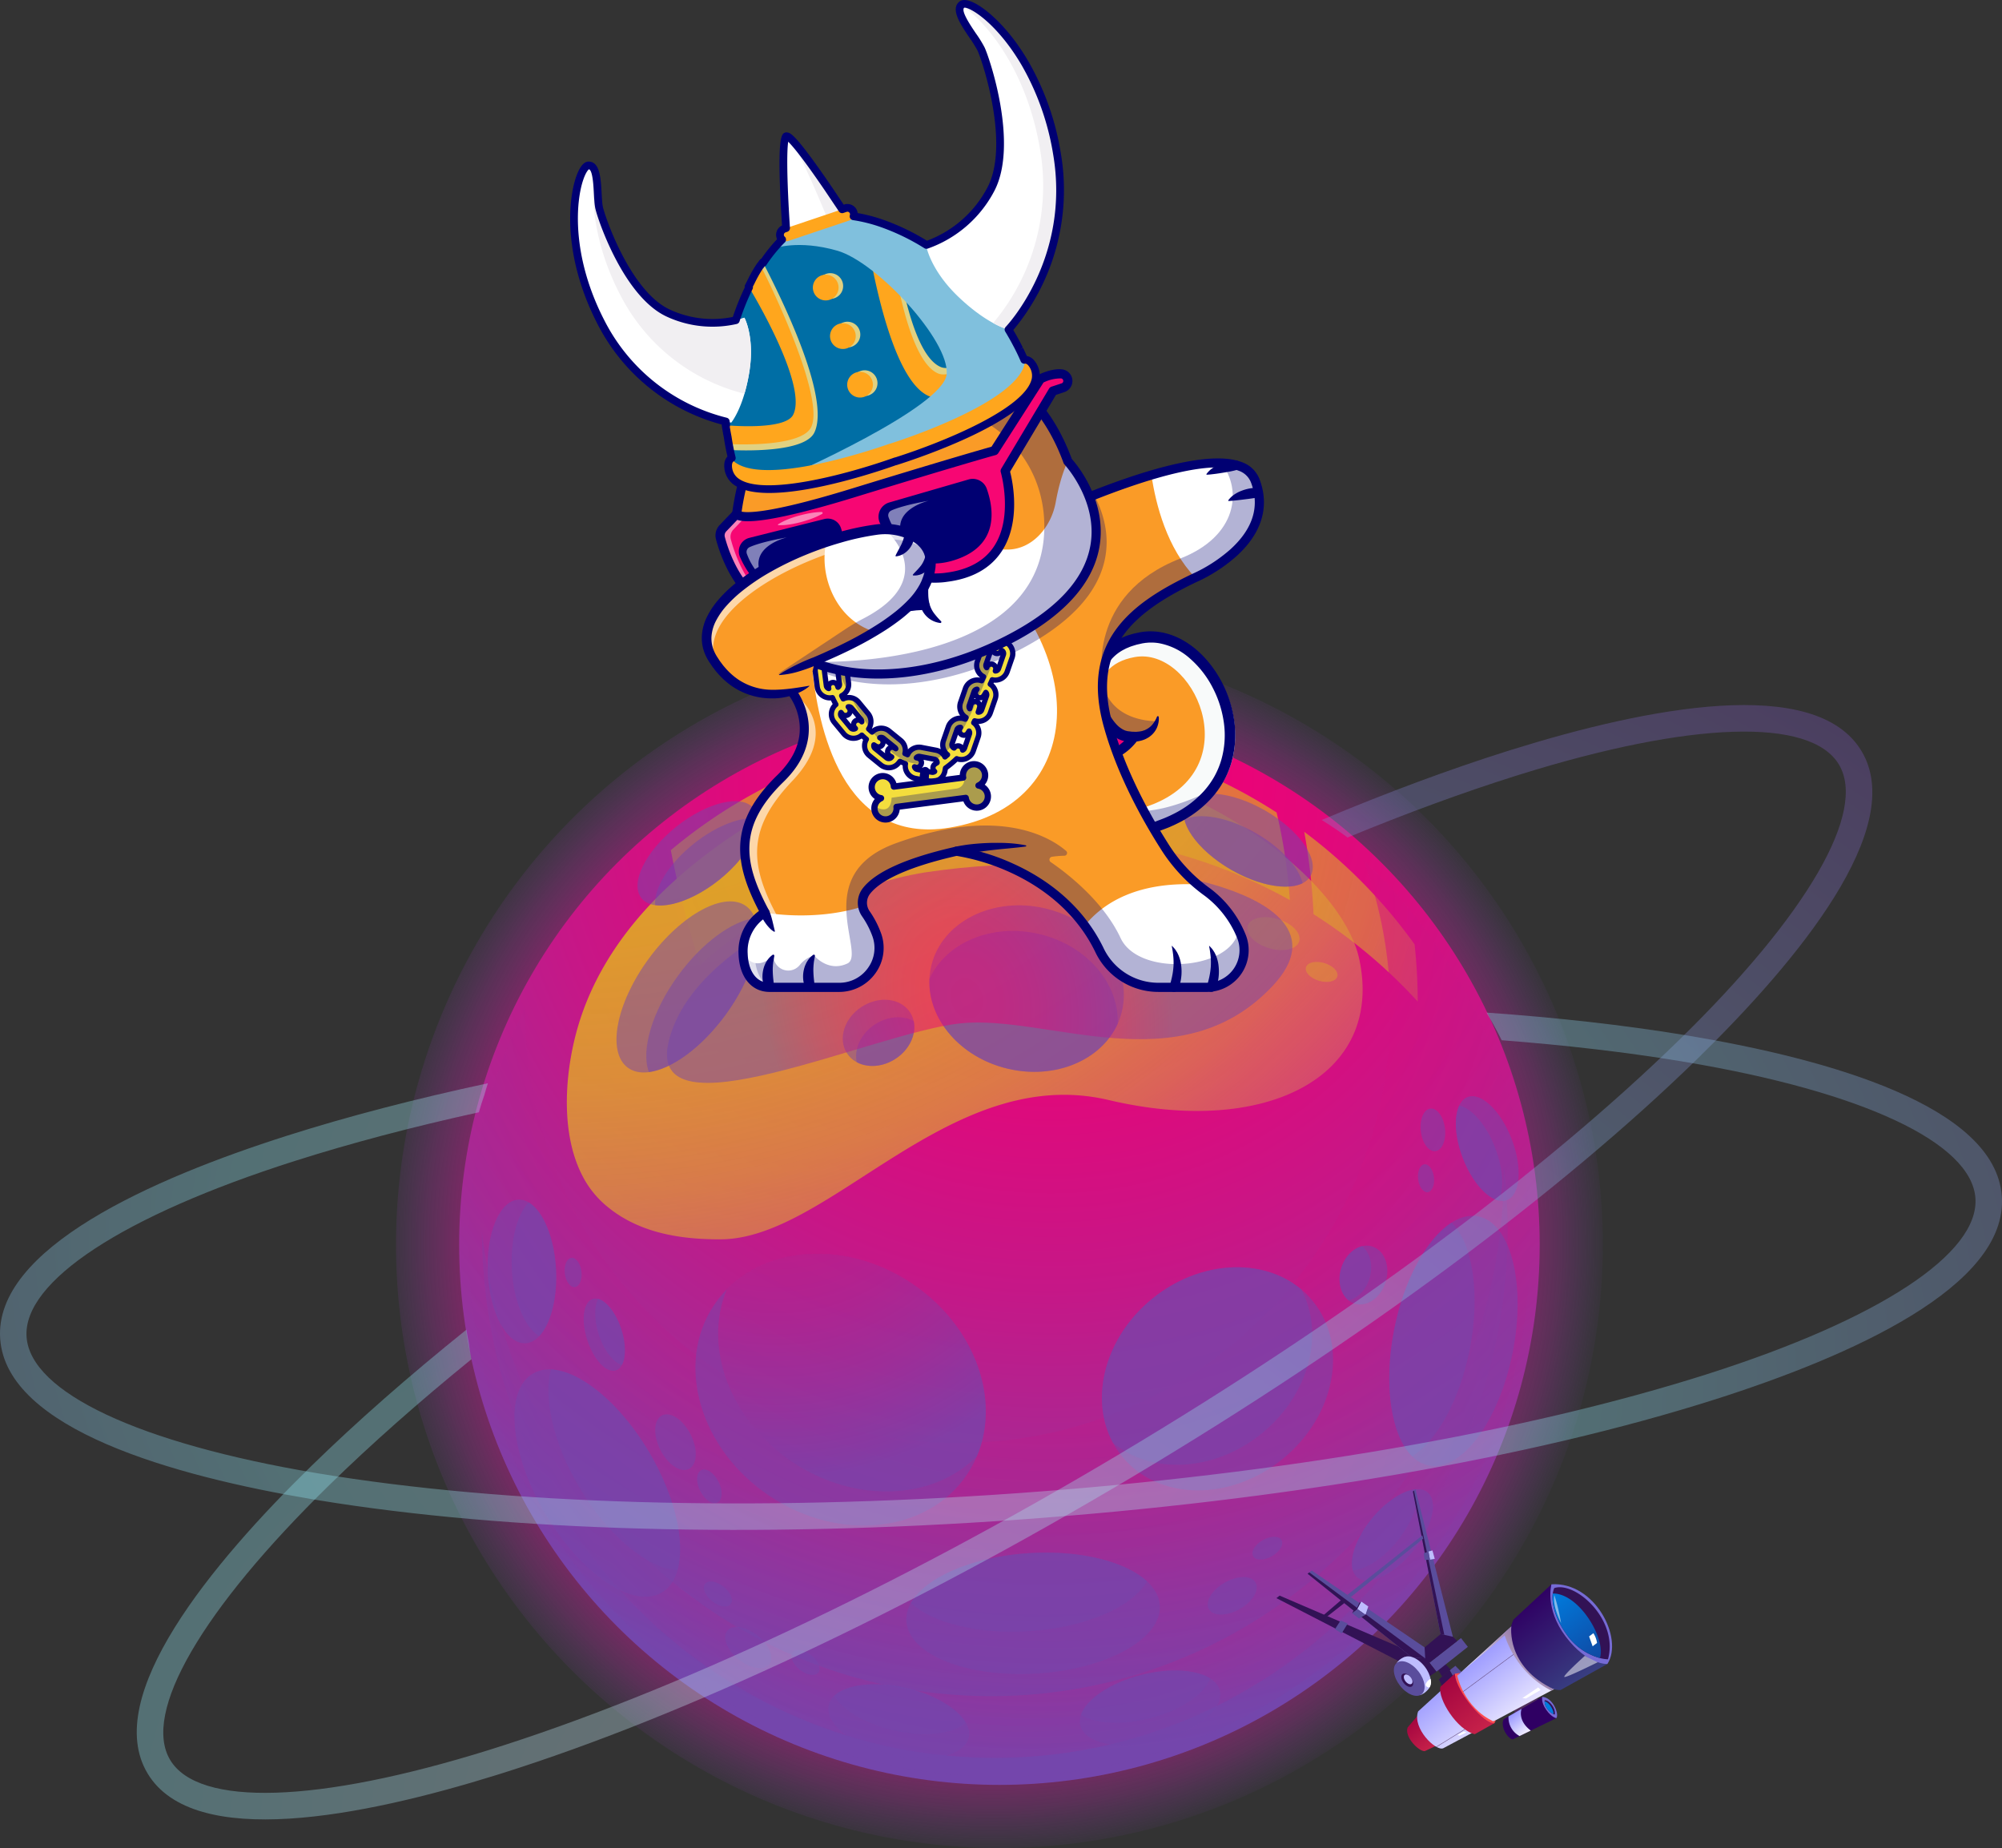 <svg xmlns="http://www.w3.org/2000/svg" xmlns:xlink="http://www.w3.org/1999/xlink" width="681.5" height="629.176" viewBox="0 0 681.5 629.176"><rect x="0" y="0" width="681.5" height="629.176" fill="#333333" stroke="none"/><defs><style>.a{fill:url(#a);}.b{fill:url(#b);}.bg,.bh,.c,.e,.f,.g,.h{mix-blend-mode:screen;}.aa,.ab,.ac,.ad,.ae,.af,.ag,.ah,.ai,.aj,.ak,.al,.am,.an,.ao,.ap,.aq,.ar,.as,.at,.au,.av,.aw,.ax,.ay,.az,.ba,.bb,.bc,.bd,.be,.bf,.bg,.bh,.bk,.bw,.by,.bz,.c,.co,.cq,.e,.f,.g,.h,.i,.j,.k,.l,.m,.n,.o,.p,.q,.r,.s,.t,.u,.v,.w,.x,.y,.z{isolation:isolate;}.c{fill:url(#c);}.d{opacity:0.7;}.e{fill:url(#d);}.f{fill:url(#e);}.g{fill:url(#f);}.h{fill:url(#g);}.aa,.ab,.ac,.ad,.ae,.af,.ag,.ah,.ai,.aj,.ak,.al,.am,.an,.ao,.ap,.aq,.ar,.as,.at,.au,.av,.aw,.ax,.ay,.az,.ba,.bb,.bc,.bd,.be,.bf,.bg,.bk,.bu,.co,.i,.j,.k,.l,.m,.n,.o,.p,.q,.r,.s,.t,.u,.v,.w,.x,.y,.z{opacity:0.5;}.aa,.ab,.ac,.ad,.ae,.af,.ag,.ah,.ai,.aj,.ak,.al,.am,.an,.ao,.ap,.aq,.ar,.as,.at,.au,.av,.aw,.ax,.ay,.az,.ba,.bb,.bc,.bd,.be,.bf,.bk,.bw,.by,.bz,.cq,.i,.j,.k,.l,.m,.n,.o,.p,.q,.r,.s,.t,.u,.v,.w,.x,.y,.z{mix-blend-mode:multiply;}.i{fill:url(#h);}.j{fill:url(#i);}.k{fill:url(#j);}.l{fill:url(#k);}.m{fill:url(#l);}.n{fill:url(#m);}.o{fill:url(#n);}.p{fill:url(#o);}.q{fill:url(#p);}.r{fill:url(#q);}.s{fill:url(#r);}.t{fill:url(#s);}.u{fill:url(#t);}.v{fill:url(#u);}.w{fill:url(#v);}.x{fill:url(#w);}.y{fill:url(#x);}.z{fill:url(#y);}.aa{fill:url(#z);}.ab{fill:url(#aa);}.ac{fill:url(#ab);}.ad{fill:url(#ac);}.ae{fill:url(#ad);}.af{fill:url(#ae);}.ag{fill:url(#af);}.ah{fill:url(#ag);}.ai{fill:url(#ah);}.aj{fill:url(#ai);}.ak{fill:url(#aj);}.al{fill:url(#ak);}.am{fill:url(#al);}.an{fill:url(#am);}.ao{fill:url(#an);}.ap{fill:url(#ao);}.aq{fill:url(#ap);}.ar{fill:url(#aq);}.as{fill:url(#ar);}.at{fill:url(#as);}.au{fill:url(#at);}.av{fill:url(#au);}.aw{fill:url(#av);}.ax{fill:url(#aw);}.ay{fill:url(#ax);}.az{fill:url(#ay);}.ba{fill:url(#az);}.bb{fill:url(#ba);}.bc{fill:url(#bb);}.bd{fill:url(#bc);}.be{fill:url(#bd);}.bf{fill:url(#be);}.bg{fill:url(#bf);}.bh{opacity:0.35;}.bi{fill:url(#bg);}.bj{fill:url(#bh);}.bk{fill:url(#bi);}.bl{fill:#fa9b27;}.bm{fill:#f8fafa;}.bn{fill:#000072;}.bo{opacity:0.3;}.bp,.co,.cr{fill:#fff;}.bq{opacity:0.6;}.br{fill:#f4de3d;}.bs{fill:#ff699f;}.bt{fill:#f70673;}.bv{fill:#006ea5;}.bw{fill:#e0d181;}.bx{fill:#ffa61d;}.by{fill:#80c0dd;}.bz{fill:#f1eff2;}.ca{fill:#321255;}.ca,.cb,.cc,.cd,.ce,.cf,.cg,.ch,.ci,.cj,.ck,.cl,.co,.cq,.cr{fill-rule:evenodd;}.cb,.cn{fill:#5a4d9c;}.cc{fill:#4f2f5b;}.cd{fill:url(#bj);}.ce{fill:#766bd5;}.cf{fill:url(#bk);}.cg{fill:url(#bl);}.ch{fill:url(#bm);}.ci{fill:url(#bn);}.cj{fill:url(#bo);}.ck{fill:#ff4c4f;}.cl,.cm{fill:#bebdff;}.co{mix-blend-mode:soft-light;}.cp{fill:#53345f;}.cq{fill:url(#bq);}</style><radialGradient id="a" cx="0.495" cy="0.498" r="0.506" gradientUnits="objectBoundingBox"><stop offset="0" stop-color="#f20074"/><stop offset="0.377" stop-color="#f10074" stop-opacity="0.992"/><stop offset="0.512" stop-color="#ed0276" stop-opacity="0.965"/><stop offset="0.609" stop-color="#e70578" stop-opacity="0.914"/><stop offset="0.687" stop-color="#de0a7c" stop-opacity="0.847"/><stop offset="0.754" stop-color="#d31181" stop-opacity="0.753"/><stop offset="0.813" stop-color="#c41988" stop-opacity="0.643"/><stop offset="0.867" stop-color="#b4228f" stop-opacity="0.51"/><stop offset="0.917" stop-color="#a02d98" stop-opacity="0.353"/><stop offset="0.96" stop-color="#8a39a1" stop-opacity="0.18"/><stop offset="1" stop-color="#7446ac" stop-opacity="0"/></radialGradient><radialGradient id="b" cx="0.548" cy="0.062" r="0.984" gradientTransform="translate(0)" gradientUnits="objectBoundingBox"><stop offset="0" stop-color="#f20074"/><stop offset="0.141" stop-color="#ed0276"/><stop offset="0.307" stop-color="#de0a7c"/><stop offset="0.486" stop-color="#c61787"/><stop offset="0.674" stop-color="#a52a95"/><stop offset="0.868" stop-color="#7b41a8"/><stop offset="0.898" stop-color="#7446ac"/></radialGradient><radialGradient id="c" cx="0.187" cy="-1.26" r="2.81" gradientTransform="matrix(0.591, 0.261, -0.14, 0.847, -0.367, 0.16)" gradientUnits="objectBoundingBox"><stop offset="0.052" stop-color="#e0a326"/><stop offset="0.414" stop-color="#dfa227" stop-opacity="0.992"/><stop offset="0.545" stop-color="#df9e2b" stop-opacity="0.961"/><stop offset="0.638" stop-color="#de9832" stop-opacity="0.91"/><stop offset="0.714" stop-color="#dc8f3d" stop-opacity="0.831"/><stop offset="0.778" stop-color="#da834b" stop-opacity="0.733"/><stop offset="0.835" stop-color="#d8755c" stop-opacity="0.612"/><stop offset="0.887" stop-color="#d56471" stop-opacity="0.467"/><stop offset="0.934" stop-color="#d25089" stop-opacity="0.302"/><stop offset="0.977" stop-color="#ce3aa3" stop-opacity="0.118"/><stop offset="1" stop-color="#cc2db4" stop-opacity="0"/></radialGradient><radialGradient id="d" cx="2.943" cy="-0.16" r="1.306" gradientTransform="translate(-1.122) scale(3.244 1)" xlink:href="#c"/><radialGradient id="e" cx="0.593" cy="0.199" r="3.375" gradientTransform="translate(0.311) scale(0.379 1)" xlink:href="#c"/><radialGradient id="f" cx="-2.345" cy="-0.321" r="4.661" gradientTransform="translate(-0.248) scale(1.496 1)" xlink:href="#c"/><radialGradient id="g" cx="-7.733" cy="-1.681" r="6.439" gradientTransform="translate(-0.682) scale(2.364 1)" xlink:href="#c"/><radialGradient id="h" cx="0.548" cy="0.062" r="1.016" gradientTransform="translate(0.068) scale(0.864 1)" xlink:href="#b"/><radialGradient id="i" cx="0.548" cy="0.062" r="1.155" gradientTransform="translate(0.211) scale(0.578 1)" xlink:href="#b"/><radialGradient id="j" cx="0.214" cy="-0.465" r="1.964" gradientTransform="translate(0.262) scale(0.475 1)" xlink:href="#b"/><radialGradient id="k" cx="0.182" cy="-1.269" r="3.041" gradientTransform="translate(0.336) scale(0.329 1)" xlink:href="#b"/><radialGradient id="l" cx="0.786" cy="1.465" r="1.964" gradientTransform="matrix(-0.475, 0, 0, -1, -24.637, -59.451)" xlink:href="#b"/><radialGradient id="m" cx="2.257" cy="0.298" r="1.014" gradientTransform="matrix(-0.534, 0.981, -2.687, -0.195, -117.94, 31.429)" xlink:href="#b"/><radialGradient id="n" cx="0.786" cy="1.465" r="1.964" gradientTransform="matrix(-0.475, 0, 0, -1, -36.336, -6.363)" xlink:href="#b"/><radialGradient id="o" cx="0.855" cy="2.178" r="2.993" gradientTransform="matrix(-0.335, 0.062, -0.021, -0.998, -35.488, -8.03)" xlink:href="#b"/><radialGradient id="p" cx="-0.465" cy="0.786" r="0.933" gradientTransform="matrix(0, -1, 2.105, 0, -29.783, -16.667)" xlink:href="#b"/><radialGradient id="q" cx="0.214" cy="-0.465" r="1.522" gradientTransform="translate(0.056) scale(0.888 1)" xlink:href="#b"/><radialGradient id="r" cx="1.465" cy="0.214" r="0.933" gradientTransform="matrix(0, 1, -2.104, 0, 5.512, 1.166)" xlink:href="#b"/><radialGradient id="s" cx="1.018" cy="1.362" r="1.652" gradientTransform="matrix(-0.702, 0.347, -0.26, -0.938, -57.149, -2.668)" xlink:href="#b"/><radialGradient id="t" cx="0.786" cy="1.465" r="1.111" gradientTransform="matrix(-0.84, 0, 0, -1.768, -42.47, -6.982)" xlink:href="#b"/><radialGradient id="u" cx="-0.43" cy="0.523" r="1.479" gradientTransform="matrix(0.276, -0.956, 0.898, 0.294, -18.811, -0.445)" xlink:href="#b"/><radialGradient id="v" cx="0.214" cy="-0.465" r="1.964" gradientTransform="matrix(0.475, 0, 0, 1, -0.993, 0)" xlink:href="#b"/><radialGradient id="w" cx="-0.604" cy="0.395" r="1.213" gradientTransform="matrix(0.818, -0.807, 1.117, 0.591, -24.886, 5.675)" xlink:href="#b"/><radialGradient id="x" cx="-0.465" cy="0.786" r="0.933" gradientTransform="matrix(0, -1, 2.104, 0, -56.867, -20.079)" xlink:href="#b"/><radialGradient id="y" cx="-0.112" cy="1.173" r="1.181" gradientTransform="matrix(-0.774, -0.862, 1.314, -0.508, -71.702, -2.794)" xlink:href="#b"/><radialGradient id="z" cx="0.479" cy="-0.335" r="1.442" gradientTransform="matrix(0.624, 0.499, -0.359, 0.867, -8.55, -0.174)" xlink:href="#b"/><radialGradient id="aa" cx="0.516" cy="-0.762" r="1.904" gradientTransform="matrix(0.517, 0.499, -0.298, 0.867, -9.992, -0.802)" xlink:href="#b"/><radialGradient id="ab" cx="0.898" cy="1.22" r="1.791" gradientTransform="matrix(-0.518, 0.243, -0.13, -0.97, -70.069, -14.653)" xlink:href="#b"/><radialGradient id="ac" cx="0.968" cy="1.75" r="2.568" gradientTransform="matrix(-0.392, 0.243, -0.098, -0.97, -70.052, -24.819)" xlink:href="#b"/><radialGradient id="ad" cx="-0.465" cy="0.786" r="0.933" gradientTransform="matrix(0, -1, 2.104, 0, -100.939, -23.009)" xlink:href="#b"/><radialGradient id="ae" cx="-1.2" cy="0.848" r="1.003" gradientTransform="matrix(-0.148, -0.999, 2.996, -0.049, -165.966, -45.839)" xlink:href="#b"/><radialGradient id="af" cx="0.678" cy="1.492" r="1.81" gradientTransform="matrix(-0.512, -0.227, 0.12, -0.974, -79.313, 11.276)" xlink:href="#b"/><radialGradient id="ag" cx="0.681" cy="2.219" r="2.691" gradientTransform="matrix(-0.369, -0.227, 0.086, -0.974, -77.075, 21.627)" xlink:href="#b"/><radialGradient id="ah" cx="1.465" cy="0.214" r="0.933" gradientTransform="matrix(0, 1, -2.104, 0, -108.63, 13.887)" xlink:href="#b"/><radialGradient id="ai" cx="1.455" cy="-0.047" r="1.083" gradientTransform="matrix(0.732, 0.934, -1.917, 0.357, -81.562, 23.965)" xlink:href="#b"/><radialGradient id="aj" cx="1.229" cy="0.587" r="1.127" gradientTransform="matrix(-0.718, 0.771, -0.868, -0.637, -139.736, -0.337)" xlink:href="#b"/><radialGradient id="ak" cx="1.528" cy="0.659" r="1.267" gradientTransform="matrix(-0.794, 0.771, -0.96, -0.637, -179.917, 5.64)" xlink:href="#b"/><radialGradient id="al" cx="-0.465" cy="0.786" r="0.933" gradientTransform="matrix(0, -1, 2.104, 0, -174.689, -18.508)" xlink:href="#b"/><radialGradient id="am" cx="-0.574" cy="1.013" r="1.062" gradientTransform="matrix(-0.69, -0.951, 2.116, -0.31, -261.576, -4.081)" xlink:href="#b"/><radialGradient id="an" cx="-0.208" cy="-0.082" r="1.06" gradientTransform="matrix(0.776, -0.544, 0.875, 1.457, -23.383, -3.95)" xlink:href="#b"/><radialGradient id="ao" cx="-0.485" cy="-0.472" r="1.441" gradientTransform="matrix(0.702, -0.544, 0.791, 1.457, -26.751, -6.712)" xlink:href="#b"/><radialGradient id="ap" cx="0.398" cy="-0.424" r="1.621" gradientTransform="matrix(0.566, 0.369, -0.225, 0.929, 8.285, -7.002)" xlink:href="#b"/><radialGradient id="aq" cx="0.414" cy="-0.994" r="2.27" gradientTransform="matrix(0.435, 0.369, -0.173, 0.929, 11.517, -7.568)" xlink:href="#b"/><radialGradient id="ar" cx="1.504" cy="0.44" r="0.949" gradientTransform="matrix(-0.353, 0.958, -1.932, -0.469, -105.036, 35.791)" xlink:href="#b"/><radialGradient id="as" cx="2.272" cy="0.467" r="1.029" gradientTransform="matrix(-0.491, 0.958, -2.692, -0.469, -170.968, 62.601)" xlink:href="#b"/><radialGradient id="at" cx="0.214" cy="-0.465" r="1.964" gradientTransform="matrix(0.475, 0, 0, 1, -2.103, 0)" xlink:href="#b"/><radialGradient id="au" cx="-0.299" cy="0.106" r="1.536" gradientTransform="matrix(0.665, -0.623, 0.53, 0.782, -16.343, 2.235)" xlink:href="#b"/><radialGradient id="av" cx="-1.782" cy="-4.078" r="8.288" gradientTransform="matrix(0.664, -0.495, 0.315, 0.722, -18.146, 9.431)" xlink:href="#b"/><radialGradient id="aw" cx="-4.428" cy="-4.939" r="13.625" gradientTransform="matrix(0.664, -0.495, 0.315, 0.722, -30.892, 15.253)" xlink:href="#b"/><radialGradient id="ax" cx="5.374" cy="-1.563" r="6.229" gradientTransform="matrix(0.617, 0.893, -1.018, 0.374, -94.012, -1.083)" xlink:href="#b"/><radialGradient id="ay" cx="5.374" cy="-1.563" r="6.229" gradientTransform="matrix(0.617, 0.893, -1.018, 0.374, -154.009, -1.69)" xlink:href="#b"/><radialGradient id="az" cx="7.028" cy="-0.184" r="5.815" gradientTransform="matrix(0.206, 0.993, -1.428, 0.099, -355.831, 65.045)" xlink:href="#b"/><radialGradient id="ba" cx="7.028" cy="-0.184" r="5.815" gradientTransform="matrix(0.206, 0.993, -1.428, 0.099, -305.454, 60.56)" xlink:href="#b"/><radialGradient id="bb" cx="7.027" cy="-0.184" r="5.815" gradientTransform="matrix(0.206, 0.993, -1.427, 0.099, -462.349, 90.048)" xlink:href="#b"/><radialGradient id="bc" cx="3.056" cy="-3.584" r="7.569" gradientTransform="matrix(0.697, 0.623, -0.461, 0.65, -39.061, -15.823)" xlink:href="#b"/><radialGradient id="bd" cx="2.661" cy="-6.809" r="12.443" gradientTransform="matrix(0.697, 0.623, -0.461, 0.65, -65.36, -24.858)" xlink:href="#b"/><radialGradient id="be" cx="2.661" cy="-6.81" r="12.444" gradientTransform="matrix(0.697, 0.623, -0.461, 0.65, -64.331, -23.365)" xlink:href="#b"/><radialGradient id="bf" cx="0.313" cy="-1.295" r="5.119" gradientTransform="translate(0.348) scale(0.305 1)" xlink:href="#c"/><radialGradient id="bg" cx="0.545" cy="0.63" r="1.753" gradientTransform="matrix(0.623, -0.241, 0.12, 0.754, -0.051, 0.629)" gradientUnits="objectBoundingBox"><stop offset="0" stop-color="#d1e1ee"/><stop offset="0.337" stop-color="#8ee1ee"/><stop offset="0.944" stop-color="#732fa4"/></radialGradient><radialGradient id="bh" cx="0.502" cy="0.815" r="3.795" gradientTransform="matrix(0.252, 0.226, -0.046, 0.762, 0.354, -0.169)" xlink:href="#bg"/><radialGradient id="bi" cx="0.5" cy="0.5" r="1.032" gradientTransform="translate(0.318) scale(0.365 1)" xlink:href="#b"/><linearGradient id="bj" x1="-0.046" y1="-0.187" x2="-0.046" y2="-1.119" gradientUnits="objectBoundingBox"><stop offset="0.006" stop-color="#2f0063"/><stop offset="0.978" stop-color="#383e81"/></linearGradient><linearGradient id="bk" x1="-6.048" y1="-1.283" x2="-6.048" y2="-2.285" gradientUnits="objectBoundingBox"><stop offset="0" stop-color="#007cde"/><stop offset="1" stop-color="#0f4aa4"/></linearGradient><linearGradient id="bl" x1="0.5" y1="1" x2="0.5" gradientUnits="objectBoundingBox"><stop offset="0" stop-color="#a40540"/><stop offset="1" stop-color="#c7224a"/></linearGradient><linearGradient id="bm" x1="0.5" y1="1" x2="0.5" gradientUnits="objectBoundingBox"><stop offset="0" stop-color="#9795ff"/><stop offset="1" stop-color="#f4f1ff"/></linearGradient><linearGradient id="bn" x1="0.518" y1="1.017" x2="0.518" y2="0.017" xlink:href="#bj"/><linearGradient id="bo" x1="0.532" y1="1.02" x2="0.532" y2="0.02" xlink:href="#bk"/><linearGradient id="bq" y1="0.5" x2="1" y2="0.5" gradientUnits="objectBoundingBox"><stop offset="0" stop-color="#9579a7"/><stop offset="1" stop-color="#fff"/></linearGradient></defs><g transform="translate(-1098.5 -148)"><g transform="translate(20.757)"><g transform="translate(1077.743 366.35)"><g transform="translate(134.801)"><circle class="a" cx="205.413" cy="205.413" r="205.413"/><circle class="b" cx="183.911" cy="183.911" r="183.911" transform="translate(21.502 21.502)"/><path class="c" d="M294.525,374.406c-8.283-15.76-5.785-38.426-.747-53.723,10.661-32.376,38.428-55.659,67.295-71.758C451.3,198.61,550.454,260.9,558.894,300.539s-31.293,60.645-85.317,47.907-94.714,47.235-132.01,47.424c-14.233.074-28.849-2.295-39.919-12.212A32.757,32.757,0,0,1,294.525,374.406Z" transform="translate(-230.978 -192.287)"/><g class="d" transform="translate(31.438 30.395)"><path class="e" d="M337.89,292.2a368.042,368.042,0,0,1-10.638-39.018A173.941,173.941,0,0,0,294.493,459.49,174.07,174.07,0,0,1,337.89,292.2Z" transform="translate(-274.3 -204.218)"/><path class="f" d="M515,253.868A173.888,173.888,0,0,0,308.782,266.7a348.265,348.265,0,0,0,10.007,39.117,173.91,173.91,0,0,1,200.724-22.136A182.151,182.151,0,0,0,515,253.868Z" transform="translate(-246.675 -225.995)"/><path class="g" d="M467.131,302.919a183.365,183.365,0,0,0-1.056-19.456A175.022,175.022,0,0,0,428.5,245.118a205.711,205.711,0,0,1,3.159,28.049A174.972,174.972,0,0,1,467.131,302.919Z" transform="translate(-150.765 -210.675)"/><path class="h" d="M454.175,288.794a173.61,173.61,0,0,1,17.7,26.931,172.5,172.5,0,0,0-17.617-41.841Q454.489,281.338,454.175,288.794Z" transform="translate(-130.193 -187.629)"/></g><path class="i" d="M575.105,250.427A147.263,147.263,0,1,1,289.788,301.7c0-.313.022-.62.023-.931a180.652,180.652,0,1,0,285.294-50.34Z" transform="translate(-245.823 -176.027)"/><g transform="translate(29.248 178.433)"><path class="j" d="M620.957,308.186c0,.261.009.519.009.78,0,99.353-78.163,179.9-174.582,179.9-89.243,0-162.839-69-173.3-158.055.432,98.973,78.422,179.071,174.573,179.071,96.419,0,174.582-80.542,174.582-179.9A187.131,187.131,0,0,0,620.957,308.186Z" transform="translate(-273.084 -308.186)"/></g><g transform="translate(172.076 30.835)"><ellipse class="k" cx="43.229" cy="20.542" rx="43.229" ry="20.542"/><path class="l" d="M354.515,248.774c6.787,7.122,21.864,12.08,39.388,12.08,19.42,0,35.847-6.084,41.3-14.461-6.788-7.122-21.864-12.079-39.389-12.079C376.4,234.314,359.971,240.4,354.515,248.774Z" transform="translate(-350.673 -219.77)"/></g><g transform="translate(331.384 191.77)"><ellipse class="m" cx="43.229" cy="20.542" rx="43.229" ry="20.542" transform="translate(0 84.799) rotate(-78.753)"/><path class="n" d="M465.8,318.99c-8.309,5.268-16.111,19.09-19.53,36.277-3.788,19.047-1.023,36.344,6.128,43.329,8.309-5.268,16.111-19.089,19.53-36.275C475.71,343.273,472.947,325.975,465.8,318.99Z" transform="translate(-437.835 -312.868)"/></g><g transform="translate(172.453 307.73)"><ellipse class="o" cx="43.229" cy="20.542" rx="43.229" ry="20.542" transform="matrix(0.998, -0.062, 0.062, 0.998, 0, 5.371)"/><path class="p" d="M434.545,391.151c-7.217-6.686-22.574-10.7-40.063-9.609-19.382,1.207-35.4,8.3-40.324,17,7.217,6.688,22.574,10.7,40.063,9.609C413.6,406.943,429.621,399.849,434.545,391.151Z" transform="translate(-351.337 -378.856)"/></g><g transform="translate(84.063 189.739)"><g transform="translate(0 0)"><ellipse class="q" cx="43.542" cy="51.836" rx="43.542" ry="51.836" transform="matrix(0.556, -0.831, 0.831, 0.556, 0, 72.394)"/></g><path class="r" d="M383.628,334.935c-21.468-14.353-48.084-13.062-62.9,2-8.2,19.44.784,44.478,22.223,58.811,21.468,14.353,48.084,13.062,62.9-2C414.048,374.306,405.067,349.268,383.628,334.935Z" transform="translate(-292.136 -306.125)"/></g><g transform="translate(175.688 83.192)"><g transform="translate(0 0)"><ellipse class="s" cx="28.025" cy="33.364" rx="28.025" ry="33.364" transform="translate(0 54.507) rotate(-76.524)"/></g><path class="t" d="M384.218,310.742c16.165,3.874,31.943-2.846,37.527-15.249.611-13.564-10.4-26.675-26.542-30.544-16.165-3.873-31.943,2.846-37.527,15.249C357.065,293.764,368.076,306.875,384.218,310.742Z" transform="translate(-351.772 -248.46)"/></g><g transform="translate(224.966 197.365)"><g transform="translate(0 0)"><ellipse class="u" cx="41.871" cy="35.171" rx="41.871" ry="35.171" transform="translate(0 52.865) rotate(-39.145)"/></g><path class="v" d="M407.4,338.132c-16.18,13.17-21.5,34.026-13.384,49.042,13.062,10.944,34.526,9.953,50.681-3.2,16.18-13.17,21.5-34.026,13.384-49.042C445.016,323.991,423.552,324.982,407.4,338.132Z" transform="translate(-374.924 -311.7)"/></g><g transform="translate(65.86 80.596)"><ellipse class="w" cx="34.078" cy="16.193" rx="34.078" ry="16.193" transform="matrix(0.591, -0.807, 0.807, 0.591, 0, 54.99)"/><path class="x" d="M305.046,313.862c7.691-1,17.867-8.282,26.028-19.427,9.044-12.351,12.824-25.632,10.038-33-7.691,1-17.866,8.28-26.027,19.425C306.042,293.208,302.261,306.49,305.046,313.862Z" transform="translate(-284.811 -247.806)"/></g><g transform="translate(28.863 238.894)"><ellipse class="y" cx="20.542" cy="43.229" rx="20.542" ry="43.229" transform="matrix(0.862, -0.508, 0.508, 0.862, 0, 20.851)"/><path class="z" d="M329.554,415.068c2.693-9.463-.688-24.969-9.582-40.068-9.856-16.733-23.435-27.8-33.42-28.249-2.693,9.463.688,24.971,9.582,40.07C305.989,403.553,319.568,414.617,329.554,415.068Z" transform="translate(-262.633 -337.751)"/></g><g transform="translate(268.102 51.853)"><path class="aa" d="M448.889,265.957c-3.206,5.566-15.3,4.607-27.008-2.138s-18.6-16.726-15.4-22.289,15.3-4.607,27.008,2.138S452.1,260.393,448.889,265.957Z" transform="translate(-405.696 -237.909)"/><path class="ab" d="M405.851,243.352c1.317,5.411,7.311,12.1,15.906,17.053,9.526,5.486,19.3,7.143,24.344,4.577-1.317-5.411-7.311-12.1-15.906-17.053C420.669,242.441,410.892,240.783,405.851,243.352Z" transform="translate(-405.572 -234.495)"/></g><g transform="translate(232.777 350.377)"><path class="ac" d="M386.254,422.354c-1.562-6.228,7.8-13.943,20.908-17.228s25-.9,26.562,5.328-7.8,13.943-20.908,17.228S387.815,428.584,386.254,422.354Z" transform="translate(-386.084 -403.649)"/><path class="ad" d="M430.277,406.336c-4.708-2.977-13.667-3.624-23.289-1.21-10.663,2.673-18.846,8.275-20.688,13.624,4.708,2.975,13.669,3.622,23.291,1.21C420.252,417.287,428.434,411.685,430.277,406.336Z" transform="translate(-385.91 -403.649)"/></g><g transform="translate(30.044 189.497)"><ellipse class="ae" cx="11.628" cy="24.47" rx="11.628" ry="24.47" transform="matrix(0.999, -0.049, 0.049, 0.999, 0, 1.151)"/><path class="af" d="M288.094,360.711c3.836-4.036,6.218-12.7,5.726-22.608-.544-10.978-4.443-20.1-9.332-22.945-3.836,4.038-6.218,12.7-5.726,22.608C279.306,348.744,283.206,357.862,288.094,360.711Z" transform="translate(-269.383 -313.664)"/></g><g transform="translate(147.156 355.07)"><path class="ag" d="M338.7,413.312c1.459-6.254,13.312-8.833,26.471-5.762s22.646,10.632,21.187,16.886-13.312,8.833-26.473,5.762S337.234,419.565,338.7,413.312Z" transform="translate(-338.547 -406.255)"/><path class="ah" d="M384.439,419.277c-2.824-4.8-10.5-9.472-20.159-11.727-10.7-2.5-20.542-1.259-24.627,2.657,2.826,4.8,10.5,9.472,20.158,11.727C370.516,424.432,380.354,423.191,384.439,419.277Z" transform="translate(-337.66 -406.255)"/></g><g transform="translate(356.442 151.961)"><ellipse class="ai" cx="8.923" cy="18.779" rx="8.923" ry="18.779" transform="translate(0 6.363) rotate(-20.889)"/><path class="aj" d="M458.31,296.849c-1.841,3.856-1.517,10.744,1.2,17.855,3.008,7.882,8.022,13.606,12.266,14.523,1.839-3.858,1.515-10.744-1.2-17.857C467.568,303.49,462.553,297.766,458.31,296.849Z" transform="translate(-452.812 -290.797)"/></g><g transform="translate(325.398 288.645)"><path class="ak" d="M439.344,399.4c-3.8-3.141-1.518-12.167,5.09-20.158s15.047-11.926,18.844-8.784,1.518,12.165-5.09,20.157S443.141,402.539,439.344,399.4Z" transform="translate(-437.507 -369.376)"/><path class="al" d="M459.382,369.389c-4.262.3-10.1,3.975-14.948,9.841-5.375,6.5-7.885,13.683-6.592,17.83,4.263-.3,10.1-3.975,14.948-9.842C458.164,380.718,460.675,373.535,459.382,369.389Z" transform="translate(-437.506 -369.365)"/></g><g transform="translate(61.158 221.993)"><ellipse class="am" cx="6.082" cy="12.799" rx="6.082" ry="12.799" transform="translate(0 3.769) rotate(-18.054)"/><path class="an" d="M303.585,355.9c1.381-2.563,1.394-7.262-.214-12.2-1.781-5.466-5-9.532-7.86-10.3-1.382,2.565-1.394,7.264.214,12.2C297.506,351.07,300.727,355.135,303.585,355.9Z" transform="translate(-287.84 -331.539)"/></g><g transform="translate(152.084 122.019)"><path class="ao" d="M364.2,281.172c3.174,4.894.94,11.979-4.989,15.827s-13.311,3-16.486-1.9-.942-11.981,4.989-15.827S361.027,276.278,364.2,281.172Z" transform="translate(-341.283 -276.865)"/><path class="ap" d="M344.027,295.479c3.68,1.979,8.813,1.689,13.165-1.135,4.824-3.129,7.2-8.4,6.212-12.893-3.68-1.979-8.811-1.688-13.165,1.135C345.416,285.715,343.038,290.987,344.027,295.479Z" transform="translate(-339.261 -274.21)"/></g><g transform="translate(245.982 74.973)"><path class="aq" d="M417.415,262.842c-1.241,3.12-7.572,3.534-14.141.922s-10.888-7.257-9.647-10.378,7.572-3.536,14.141-.924S418.656,259.72,417.415,262.842Z" transform="translate(-393.415 -250.745)"/><path class="ar" d="M393.606,254.261c1.088,2.7,4.694,5.713,9.516,7.63,5.342,2.125,10.528,2.248,12.945.539-1.088-2.7-4.694-5.713-9.516-7.63C401.209,252.676,396.023,252.554,393.606,254.261Z" transform="translate(-393.262 -248.871)"/></g><g transform="translate(321.191 205.724)"><path class="as" d="M440.392,343.113c-4.195-1.254-6.29-6.639-4.678-12.026s6.318-8.741,10.513-7.486,6.288,6.639,4.678,12.026S444.587,344.368,440.392,343.113Z" transform="translate(-435.171 -323.338)"/><path class="at" d="M442.84,323.445c-3.092.746-5.942,3.6-7.125,7.556-1.311,4.382-.169,8.763,2.559,10.92,3.091-.746,5.942-3.6,7.125-7.556C446.709,329.983,445.569,325.6,442.84,323.445Z" transform="translate(-435.171 -323.252)"/></g><g transform="translate(76.305 47.837)"><ellipse class="au" cx="24.47" cy="11.628" rx="24.47" ry="11.628" transform="translate(0 30.493) rotate(-38.54)"/><path class="av" d="M305.851,272.163c5.517.758,13.941-2.363,21.7-8.545,8.6-6.848,13.725-15.335,13.186-20.967-5.517-.76-13.941,2.363-21.7,8.543C310.439,258.042,305.313,266.531,305.851,272.163Z" transform="translate(-293.921 -230.183)"/></g><path class="aw" d="M426.556,387.846c1.417,2.487-.992,6.531-5.382,9.033s-9.094,2.513-10.512.025.991-6.529,5.38-9.031S425.139,385.36,426.556,387.846Z" transform="translate(-133.94 -67.421)"/><path class="ax" d="M428.622,379.5c.861,1.513-.6,3.971-3.273,5.493s-5.533,1.527-6.394.016.6-3.973,3.273-5.493S427.759,377.991,428.622,379.5Z" transform="translate(-127.17 -73.522)"/><g transform="translate(88.235 263.163)"><path class="ay" d="M317.328,373.818c-2.851,1.435-7.215-1.481-9.75-6.513s-2.277-10.276.575-11.711,7.217,1.48,9.751,6.513S320.181,372.382,317.328,373.818Z" transform="translate(-305.834 -355.228)"/><path class="az" d="M320.7,376.9c-1.724.868-4.362-.893-5.893-3.936s-1.376-6.212.348-7.08,4.362.9,5.893,3.937S322.425,376.033,320.7,376.9Z" transform="translate(-299.489 -346.868)"/></g><path class="ba" d="M292.208,335.622c-1.562.187-3.094-1.893-3.424-4.647s.666-5.137,2.226-5.324,3.093,1.893,3.424,4.647S293.768,335.435,292.208,335.622Z" transform="translate(-231.309 -115.77)"/><path class="bb" d="M455.556,311.951c-2.269.274-4.5-2.754-4.982-6.762s.969-7.477,3.24-7.748,4.5,2.754,4.982,6.762S457.827,311.679,455.556,311.951Z" transform="translate(-101.714 -138.375)"/><path class="bc" d="M453.315,317.476c-1.488.178-2.948-1.8-3.264-4.429s.634-4.9,2.122-5.074,2.948,1.8,3.264,4.427S454.8,317.3,453.315,317.476Z" transform="translate(-102.107 -129.932)"/><g transform="translate(104.797 320.084)"><path class="bd" d="M334.068,408.122c-1.781,2.241-6.43,1.506-10.384-1.641s-5.712-7.513-3.928-9.751,6.432-1.5,10.384,1.643S335.851,405.883,334.068,408.122Z" transform="translate(-311.8 -379.938)"/><path class="be" d="M340.72,407.49c-1.084,1.362-3.912.915-6.315-1s-3.474-4.569-2.39-5.931,3.912-.915,6.317,1S341.8,406.126,340.72,407.49Z" transform="translate(-301.759 -376.463)"/><path class="bf" d="M324.157,394.548c-1.084,1.363-3.912.915-6.315-1s-3.474-4.57-2.39-5.931,3.912-.915,6.317,1S325.242,393.186,324.157,394.548Z" transform="translate(-315.029 -386.83)"/></g><path class="bg" d="M336.665,249.009c-.969-2.695,2.1-6.264,6.852-7.974s9.391-.915,10.36,1.778-2.1,6.263-6.85,7.974S337.634,251.7,336.665,249.009Zm-4.883,13.8c2.893-1.041,4.757-3.213,4.168-4.851s-3.411-2.122-6.3-1.082-4.757,3.213-4.168,4.85S328.892,263.845,331.783,262.8Zm35.5-13.145c2.891-1.041,4.757-3.213,4.168-4.85s-3.411-2.124-6.3-1.083-4.757,3.211-4.168,4.85S364.394,250.7,367.285,249.659ZM491.86,281.177c.814-2.743,5.4-3.8,10.243-2.369s8.109,4.825,7.295,7.57-5.4,3.8-10.241,2.368S491.046,283.922,491.86,281.177Zm24.288,18.658c2.945.874,5.735.229,6.23-1.441s-1.491-3.73-4.438-4.6-5.735-.229-6.23,1.441S513.2,298.962,516.148,299.836Z" transform="translate(-201.946 -184.273)"/></g><g class="bh" transform="translate(46.551 21.688)"><path class="bi" d="M794.96,236.8c-15.7-26.133-73.285-14.692-118.831-.5l-1.868.585c-19.75,6.234-40.915,14.107-63.046,23.4,3.015,1.9,5.98,3.849,8.8,5.974,19.928-8.217,39.017-15.238,56.918-20.888l1.841-.576c58.3-18.174,98.858-19.449,108.494-3.413s-10.645,51.065-54.253,93.694c-46.283,45.25-113.955,95.34-190.551,141.045S389.535,557.609,327.728,576.918c-58.3,18.175-98.856,19.451-108.492,3.411s10.645-51.063,54.251-93.694c14.2-13.88,30.414-28.217,48.278-42.741q-.6-2.974-.962-6-.413-2.032-.733-4.08c-19.649,15.794-37.423,31.4-52.848,46.479-34.065,33.305-71.378,78.489-55.677,104.622s73.287,14.694,118.833.5c.621-.195,1.241-.387,1.866-.585,62.2-19.627,138.388-55.47,214.807-101.07,77.187-46.055,145.457-96.6,192.233-142.336C773.35,308.119,810.662,262.934,794.96,236.8Z" transform="translate(-207.849 -221.161)"/></g><g class="bh" transform="translate(0 126.394)"><path class="bj" d="M863.439,341.812c-2.192-30.758-59.024-46.67-106.313-54.6-.647-.108-1.291-.216-1.94-.322-20.542-3.37-43.1-5.9-67.167-7.594,1.841,3.087,3.609,6.2,5.175,9.409,21.6,1.659,41.909,4.015,60.528,7.071q.959.157,1.915.317c60.531,10.153,97.475,27.486,98.82,46.362s-32.765,41.273-91.246,59.906c-62.073,19.78-145.526,34.184-234.98,40.56s-174.166,3.9-238.359-6.825c-60.533-10.151-97.475-27.484-98.82-46.36s32.767-41.273,91.246-59.908c19.042-6.066,40.1-11.626,62.72-16.6.546-1.972,1.173-3.925,1.866-5.856q.551-2.024,1.2-4.018c-24.8,5.312-47.83,11.308-68.518,17.9-45.686,14.559-99.687,38.368-97.495,69.128s59.024,46.67,106.313,54.6l1.94.322c64.69,10.616,149.3,12.963,238.548,6.6,90.146-6.425,174.341-20.971,237.075-40.96C811.631,396.383,865.633,372.572,863.439,341.812Z" transform="translate(-182.004 -279.294)"/></g></g><path class="bk" d="M102.1.85C77.879-2.262,19.229,2.1,2.235,32.122s67.574,16.31,97.03,21.409,66.276,40.785,105.929,16.994S163.842,8.779,102.1.85Z" transform="translate(1294.374 472.324) rotate(-16)"/><g transform="translate(1271.832 148)"><g transform="translate(155.421 214.933)"><g transform="translate(0 0)"><g transform="translate(1.656 1.908)"><path class="bl" d="M670.773,513.161S660.9,529,640.6,514.3l-4.712,1.78s7.3,42.475,45.905,26.372c40.176-16.755,16.684-67.535-8.474-63.011-24.416,4.391-14.9,32.121-5.019,33.549s10.564-6.61,10.564-6.61" transform="translate(-635.891 -479.159)"/></g><g transform="translate(1.874 1.312)"><path class="bm" d="M683.139,543.113c41.1-17.14,17.066-69.083-8.669-64.455-13.14,2.363-16.671,11.333-15.6,19.518.238-5.472,3.493-10.785,12.2-12.351,19.93-3.584,38.538,36.641,6.713,49.914-26.581,11.086-34.425-12.876-36.023-19.337q-1.126-.694-2.3-1.507l-3.288,1.242S643.645,559.584,683.139,543.113Z" transform="translate(-636.181 -478.368)"/></g><path class="bn" d="M671.631,513.409c-.147.228-.249.369-.373.539s-.24.32-.363.473c-.245.309-.5.6-.759.892a20.6,20.6,0,0,1-1.658,1.626,19.575,19.575,0,0,1-3.844,2.613,18.254,18.254,0,0,1-9.034,2,24.552,24.552,0,0,1-8.837-2.1,40.34,40.34,0,0,1-7.673-4.444l1.555.208L635.93,517l1.045-1.827h0c.184.971.449,2.048.734,3.067s.614,2.053.956,3.068a49.99,49.99,0,0,0,2.486,5.915,40.649,40.649,0,0,0,3.286,5.448c.319.419.606.868.95,1.264l1,1.217c.717.762,1.417,1.545,2.2,2.229a23.567,23.567,0,0,0,5.042,3.6c.227.123.448.256.679.369l.707.309.707.312a5.65,5.65,0,0,0,.716.287l1.467.486c.123.039.243.083.367.12l.377.085.755.172a23.8,23.8,0,0,0,3.059.5c.129.016.257.037.385.047l.39.013.78.027c.521.008,1.039.06,1.562.033a34.856,34.856,0,0,0,6.259-.757c1.032-.245,2.077-.428,3.09-.776l1.531-.467c.254-.08.512-.15.765-.238l.752-.288c1-.392,2.016-.744,3-1.167l1.462-.652,1.432-.707a35.02,35.02,0,0,0,10.039-7.565,28.373,28.373,0,0,0,3.642-5.058,27.5,27.5,0,0,0,2.391-5.742,30.554,30.554,0,0,0,.876-12.424,36.561,36.561,0,0,0-3.784-12,33.478,33.478,0,0,0-7.651-9.9,21.805,21.805,0,0,0-10.812-5.354,16.057,16.057,0,0,0-2.965-.184c-.5-.007-.986.068-1.478.1-.491.084-.969.127-1.479.26l-1.513.339-1.464.45a13.354,13.354,0,0,0-1.418.536l-.7.286-.661.345a14.266,14.266,0,0,0-4.542,3.576,13.168,13.168,0,0,0-2.556,5.088,17.007,17.007,0,0,0-.336,5.884,20.046,20.046,0,0,0,1.519,5.84,17.39,17.39,0,0,0,3.154,5.029,8.911,8.911,0,0,0,2.135,1.754,6,6,0,0,0,1.147.525q.288.064.573.144l.73.087.737.092c.245.026.479.015.721.026l.722.022.7-.059a9,9,0,0,0,1.36-.219c.223-.051.422-.145.641-.209l.324-.108.3-.154a6.535,6.535,0,0,0,2.216-1.7,9.845,9.845,0,0,0,1.582-2.66l.014-.035a.308.308,0,0,1,.592.087,6.437,6.437,0,0,1-.073,1.8,8.214,8.214,0,0,1-.513,1.765,7.436,7.436,0,0,1-2.361,3.014l-.4.3c-.139.086-.283.164-.426.246a8.457,8.457,0,0,1-.875.461,9.542,9.542,0,0,1-1.853.582l-.946.187-.937.06c-.311.011-.631.053-.938.036l-.916-.062c-.307-.024-.607-.037-.921-.071-.348-.069-.7-.144-1.046-.223a9.524,9.524,0,0,1-1.893-.784,12.523,12.523,0,0,1-3.053-2.34,20.237,20.237,0,0,1-4.029-6.05,23.981,23.981,0,0,1-1.923-6.929,20.745,20.745,0,0,1,.391-7.3,16.733,16.733,0,0,1,3.361-6.667,17.9,17.9,0,0,1,5.827-4.546l.817-.41c.278-.119.56-.225.84-.337a17,17,0,0,1,1.692-.616c.571-.169,1.141-.346,1.714-.5l1.73-.369c.563-.138,1.19-.2,1.792-.29.61-.042,1.22-.119,1.833-.108a19.755,19.755,0,0,1,3.647.269,22.845,22.845,0,0,1,3.52.884A25.7,25.7,0,0,1,686,479.2a28.982,28.982,0,0,1,5.823,4.023,34.875,34.875,0,0,1,4.742,5.138,39.259,39.259,0,0,1,3.7,5.884,40.127,40.127,0,0,1,4.122,13.206,34.142,34.142,0,0,1-1.024,13.872,31.043,31.043,0,0,1-2.719,6.478,31.809,31.809,0,0,1-4.112,5.683,38.512,38.512,0,0,1-11.061,8.307l-1.547.758-1.571.7c-1.052.449-2.127.821-3.191,1.234l-.8.3c-.27.092-.547.169-.82.253l-1.645.5c-1.084.366-2.225.57-3.346.83a38.3,38.3,0,0,1-6.9.811c-.582.026-1.169-.029-1.754-.041l-.878-.034-.439-.017c-.147-.012-.292-.036-.438-.054a27.1,27.1,0,0,1-3.484-.578l-.862-.2-.431-.1c-.141-.041-.281-.092-.422-.137l-1.683-.563a7.238,7.238,0,0,1-.823-.331l-.811-.359-.811-.361c-.264-.132-.518-.283-.778-.424a26.956,26.956,0,0,1-5.723-4.1c-.88-.777-1.658-1.645-2.451-2.5l-1.1-1.347c-.379-.443-.692-.929-1.041-1.391a44.016,44.016,0,0,1-3.548-5.916,53.315,53.315,0,0,1-2.638-6.322c-.362-1.082-.711-2.168-1.009-3.271s-.573-2.187-.8-3.39h0a1.637,1.637,0,0,1,1.032-1.821l.013-.005,4.712-1.78a1.653,1.653,0,0,1,1.54.2l.014.01a37.114,37.114,0,0,0,7.039,4.084,21.276,21.276,0,0,0,7.637,1.831,14.934,14.934,0,0,0,7.417-1.637,16.259,16.259,0,0,0,3.184-2.166,17,17,0,0,0,1.381-1.354c.216-.238.425-.482.621-.728.1-.124.195-.248.286-.372s.188-.264.234-.334l.035-.054a1.653,1.653,0,0,1,2.77,1.8Z" transform="translate(-633.69 -476.624)"/><g class="bo" transform="translate(4.251 40.699)"><path class="bn" d="M698.552,543.773s-42.118,22.581-37.018-10.986a16.246,16.246,0,0,1-14.074-2.077l-2.059.776-6.061,7.153S655.7,579.643,698.552,543.773Z" transform="translate(-639.34 -530.71)"/></g><g class="bo" transform="translate(24.959 11.988)"><path class="bn" d="M686.2,511.155s-19.745.768-18.739-18.6c0,0-4.744,23.334,12.378,23.813A9.233,9.233,0,0,0,686.2,511.155Z" transform="translate(-666.859 -492.555)"/></g></g></g><g transform="translate(57.305 156.072)"><g transform="translate(1.558 1.541)"><path class="bl" d="M674.9,561.336a12.659,12.659,0,0,1-11.651,17.65H646.727a22.331,22.331,0,0,1-20.057-12.709,54.291,54.291,0,0,0-5-8.326C605.678,536.063,578,532.642,578,532.642c-19.924,4.5-27.747,9.741-30.711,13.644a6.423,6.423,0,0,0-1.166,5.167,6.7,6.7,0,0,0,1.05,2.5,30.8,30.8,0,0,1,3.729,7.222,13.473,13.473,0,0,1-12.808,17.814h-23.68c-6.016,0-8.86-5.465-9.034-11.477a15.351,15.351,0,0,1,7.441-13.983c-9.443-17.6-10.489-30.328,5.243-45.632s3.881-29.608,3.881-29.608a96.274,96.274,0,0,1,6.386-8.438c.147-.182.3-.365.458-.547,16.336-19.082,39.246-32.144,53.238-38.935,7.494-3.636,12.429-5.474,12.429-5.474s13.849-7,30.427-13.515c6.306-2.479,13.008-4.882,19.492-6.8,8.879-2.63,17.352-4.352,23.84-4.1,5.75.214,9.942,1.976,11.49,6.021,7.468,19.537-16.661,31.3-20.4,32.985-.312.142-.481.214-.481.214-16.292,7.828-30.195,17.249-31.067,35.148v.009a47.289,47.289,0,0,0,1.887,14.877c4.57,16.6,13.36,32.2,19.763,42.157a54.092,54.092,0,0,0,10.69,12.051q1.622,1.369,3.342,2.626a34.794,34.794,0,0,1,10.587,12.879Q674.487,560.389,674.9,561.336Z" transform="translate(-505.371 -400.449)"/></g><g transform="translate(1.558 152.544)"><path class="bp" d="M538.092,628.656h-23.68c-6.016,0-8.86-5.465-9.034-11.477a15.351,15.351,0,0,1,7.441-13.983s16.661,3.213,33.3-2.074a6.7,6.7,0,0,0,1.05,2.5,30.8,30.8,0,0,1,3.729,7.222A13.473,13.473,0,0,1,538.092,628.656Z" transform="translate(-505.371 -601.122)"/></g><g transform="translate(117.855 144.944)"><path class="bp" d="M701.5,626.156H684.98a22.332,22.332,0,0,1-20.057-12.709,54.28,54.28,0,0,0-5-8.326c6.083-7.477,17.445-14.975,38.423-14.014q1.622,1.369,3.342,2.626a35.5,35.5,0,0,1,11.464,14.774A12.659,12.659,0,0,1,701.5,626.156Z" transform="translate(-659.921 -591.022)"/></g><g transform="translate(140.56 1.537)"><path class="bp" d="M705.02,439.479c-9.595-10.053-13.409-24.685-14.926-34.908,16.747-4.957,32.037-6.689,35.331,1.923C732.892,426.031,708.763,437.793,705.02,439.479Z" transform="translate(-690.094 -400.444)"/></g><g transform="translate(24.974 31.458)"><path class="bp" d="M583.269,534.471c-36.66,5.937-44.768-34.489-46.78-55.329,16.336-19.082,39.247-32.144,53.238-38.935C631.79,474.118,630.2,526.865,583.269,534.471Z" transform="translate(-536.489 -440.207)"/></g><g class="bo" transform="translate(24.516 12.469)"><path class="bn" d="M606.42,467.987c-23.76,12.14-48.013,14.516-65.747,7.627a46.1,46.1,0,0,1-4.793-2.172c.147-.182.3-.365.458-.547,16.336-19.082,39.246-32.144,53.238-38.935,7.494-3.636,12.429-5.473,12.429-5.473s13.849-7,30.427-13.515C638.578,426.632,643.433,449.078,606.42,467.987Z" transform="translate(-535.88 -414.972)"/></g><g class="bo" transform="translate(1.566 124.982)"><path class="bn" d="M663.248,619.589H646.729a22.331,22.331,0,0,1-20.057-12.709,54.289,54.289,0,0,0-5-8.326C605.68,576.667,578,573.245,578,573.245c-19.923,4.5-27.747,9.741-30.71,13.644a6.423,6.423,0,0,0-1.166,5.167,6.7,6.7,0,0,0,1.05,2.5,30.807,30.807,0,0,1,3.729,7.222,13.473,13.473,0,0,1-12.808,17.814h-23.68c-6.016,0-8.86-5.465-9.034-11.477,0,0,3.743,6.973,10.325.6a5.811,5.811,0,0,0,.463,2.167,5.017,5.017,0,0,0,8.584,1,9.8,9.8,0,0,1,4.78-3.164s4.7,5.857,11.348,2.75-13.016-30.23,16.5-40.942c35.415-12.852,52.782-1.85,57.958,2.616a.932.932,0,0,1-.594,1.636,32.52,32.52,0,0,0-4.236.357,1,1,0,0,0-.41,1.81c4.954,3.377,17.769,13,23.785,25.864,6.3,13.479,38.254,10.822,40.137-2.764q.467.948.877,1.9A12.659,12.659,0,0,1,663.248,619.589Z" transform="translate(-505.381 -564.494)"/></g><g class="bo" transform="translate(123.505 1.565)"><path class="bn" d="M699.41,439.489c-.312.142-.481.214-.481.214-16.292,7.828-30.2,17.249-31.067,35.148-.12-.588-5.648-29.323,26.466-41.863,19.376-7.57,21.125-23.177,14-32.505,5.75.214,9.942,1.976,11.49,6.021C727.282,426.04,703.153,437.8,699.41,439.489Z" transform="translate(-667.429 -400.482)"/></g><g class="bq" transform="translate(1.558 79.382)"><path class="bp" d="M522.067,534.388c-15.122,15.91-14.686,28.037-5.243,45.633A15.351,15.351,0,0,0,509.384,594c.133,4.562,1.8,8.8,5.225,10.587h-.2c-6.016,0-8.86-5.465-9.034-11.477a15.351,15.351,0,0,1,7.441-13.983c-9.443-17.6-10.489-30.328,5.243-45.632,15.527-15.1,4.188-29.229,3.885-29.6C522.321,504.131,540,515.524,522.067,534.388Z" transform="translate(-505.371 -503.895)"/></g><g transform="translate(7.475 0.764)"><g transform="translate(0 152.366)"><path class="bn" d="M516.217,602.826a12.7,12.7,0,0,1,.6,1.631c.173.561.326,1.13.47,1.7l.415,1.737c.139.583.266,1.169.435,1.774l0,.008a.192.192,0,0,1-.276.22,6.651,6.651,0,0,1-1.534-1.231,13.755,13.755,0,0,1-1.231-1.46,14.964,14.964,0,0,1-1.018-1.57,9.5,9.5,0,0,1-.771-1.693,1.56,1.56,0,0,1,2.9-1.145Z" transform="translate(-513.233 -601.901)"/></g><g transform="translate(65.148 130.113)"><path class="bn" d="M601.009,573.67c1.046-.248,2.017-.4,3.023-.562s2-.278,3-.382c2-.2,4-.322,6-.378,2-.026,4-.047,6,.082a42.543,42.543,0,0,1,5.954.746.2.2,0,0,1-.008.39h-.005c-.993.159-1.979.254-2.964.363l-2.944.3q-2.938.262-5.853.6t-5.8.813c-.962.148-1.918.321-2.871.488s-1.919.37-2.8.562l-.04.009a1.557,1.557,0,0,1-.69-3.037Z" transform="translate(-599.81 -572.328)"/></g><g transform="translate(0.678 168.175)"><path class="bn" d="M515.118,634.589a6.872,6.872,0,0,1-.367-.789c-.1-.252-.178-.508-.257-.763a9.971,9.971,0,0,1-.3-1.564,10.322,10.322,0,0,1,.156-3.185,10.746,10.746,0,0,1,.436-1.543c.1-.25.209-.495.321-.737a5.135,5.135,0,0,1,.377-.7,7.465,7.465,0,0,1,2.1-2.323.373.373,0,0,1,.587.358l-.006.035c-.156.993-.366,1.849-.421,2.729-.069.423-.055.862-.1,1.273,0,.425-.023.834,0,1.251.022.827.078,1.645.16,2.467l.134,1.233c.017.207.043.412.064.615a4.66,4.66,0,0,1,.038.567l-.04.481a1.535,1.535,0,0,1-1.658,1.4A1.553,1.553,0,0,1,515.118,634.589Z" transform="translate(-514.134 -622.911)"/></g><g transform="translate(14.505 168.175)"><path class="bn" d="M533.494,634.589a6.729,6.729,0,0,1-.367-.789c-.1-.252-.178-.508-.258-.763a9.976,9.976,0,0,1-.3-1.564,10.325,10.325,0,0,1,.156-3.185,10.726,10.726,0,0,1,.437-1.543c.1-.25.209-.495.321-.737a5.137,5.137,0,0,1,.376-.7,7.477,7.477,0,0,1,2.1-2.323.372.372,0,0,1,.52.083.368.368,0,0,1,.066.275l-.005.035c-.156.993-.366,1.849-.422,2.729-.068.423-.054.862-.1,1.273,0,.425-.023.834,0,1.251.021.827.078,1.645.159,2.467l.134,1.233c.016.207.043.412.064.615a4.6,4.6,0,0,1,.038.567l-.04.481a1.536,1.536,0,0,1-1.659,1.4A1.552,1.552,0,0,1,533.494,634.589Z" transform="translate(-532.509 -622.911)"/></g><g transform="translate(139.221 165.187)"><path class="bn" d="M698.344,632.481l.218-.744.217-.8c.137-.54.269-1.085.38-1.635a24.815,24.815,0,0,0,.46-3.334,21.82,21.82,0,0,0-.054-3.4,32.1,32.1,0,0,0-.534-3.568v0a.049.049,0,0,1,.041-.056.047.047,0,0,1,.041.013c.229.217.451.449.667.688l.321.366c.1.127.181.263.272.4.181.266.359.54.525.822.144.287.289.579.423.877a12.532,12.532,0,0,1,.959,3.789,16.51,16.51,0,0,1-.405,5.837c-.08.318-.166.634-.273.948a9.842,9.842,0,0,1-.371.976,1.556,1.556,0,0,1-2.919-1.06Z" transform="translate(-698.249 -618.94)"/></g><g transform="translate(151.929 165.187)"><path class="bn" d="M715.232,632.481l.218-.744.217-.8c.137-.54.269-1.085.38-1.635a24.933,24.933,0,0,0,.46-3.334,21.76,21.76,0,0,0-.054-3.4A32.176,32.176,0,0,0,715.92,619v0a.049.049,0,0,1,.041-.056.045.045,0,0,1,.041.013c.23.217.452.449.667.688l.321.366c.1.127.18.263.272.4.181.266.359.54.525.822.144.287.289.579.423.877a12.51,12.51,0,0,1,.959,3.789,16.931,16.931,0,0,1-.038,3.913,17.128,17.128,0,0,1-.367,1.924c-.079.318-.166.634-.273.948a9.981,9.981,0,0,1-.37.976,1.556,1.556,0,0,1-2.92-1.06Z" transform="translate(-715.137 -618.94)"/></g><g transform="translate(151.798)"><path class="bn" d="M725.434,402.521a22.869,22.869,0,0,1-2.457.585c-.835.163-1.677.3-2.522.439s-1.694.275-2.573.381-1.762.228-2.756.27h0a.152.152,0,0,1-.159-.146.154.154,0,0,1,.028-.095,8.616,8.616,0,0,1,2.093-2.025,12.865,12.865,0,0,1,2.5-1.358,16.043,16.043,0,0,1,2.686-.856,11.355,11.355,0,0,1,2.838-.293,1.571,1.571,0,0,1,.427,3.066Z" transform="translate(-714.962 -399.417)"/></g><g transform="translate(159.235 9.271)"><path class="bn" d="M735.218,414.892a24.388,24.388,0,0,1-2.439.445c-.829.12-1.661.221-2.5.324s-1.674.213-2.543.3-1.74.193-2.729.229H725a.153.153,0,0,1-.158-.147.157.157,0,0,1,.029-.094,8.109,8.109,0,0,1,2.105-2,12.055,12.055,0,0,1,2.541-1.288,14.959,14.959,0,0,1,2.72-.742,10.758,10.758,0,0,1,2.855-.136,1.569,1.569,0,0,1,.245,3.081Z" transform="translate(-724.846 -411.738)"/></g></g><path class="bn" d="M662.733,580.037H646.212a23.75,23.75,0,0,1-21.456-13.588c-7.138-14.721-19.619-22.838-28.831-27.054a72.8,72.8,0,0,0-18.373-5.679c-19.641,4.471-26.905,9.536-29.54,13.005a4.979,4.979,0,0,0-.07,5.838,32.52,32.52,0,0,1,3.916,7.592,14.66,14.66,0,0,1-1.919,13.488,15.173,15.173,0,0,1-12.359,6.4H513.9c-6.207,0-10.364-5.1-10.59-12.992a16.913,16.913,0,0,1,6.952-14.564c-8.593-16.5-10.339-30.119,6.2-46.211,6.131-5.964,8.619-12.407,7.394-19.15a19.87,19.87,0,0,0-3.628-8.35,1.558,1.558,0,0,1-.094-1.862c12.363-18.421,31.63-32.118,45.614-40.366a197.152,197.152,0,0,1,27.561-13.587c3.419-1.724,61.719-30.865,81.281-23.306a9.938,9.938,0,0,1,6.051,5.779c3.556,9.3.852,18.377-7.818,26.245a53.935,53.935,0,0,1-13.883,8.934c-22.049,10.6-35.3,22.859-28.318,48.2,4.5,16.328,13.127,31.705,19.574,41.73a53.89,53.89,0,0,0,13.642,14.26,36.841,36.841,0,0,1,11.971,15.415,14.215,14.215,0,0,1-13.078,19.826Zm-85.247-49.461a1.611,1.611,0,0,1,.191.011,73.216,73.216,0,0,1,19.449,5.932c9.71,4.428,22.872,12.979,30.432,28.57a20.658,20.658,0,0,0,18.653,11.834h16.522a11.1,11.1,0,0,0,10.219-15.473A33.776,33.776,0,0,0,662,547.31a56.952,56.952,0,0,1-14.421-15.088c-6.564-10.207-15.354-25.88-19.957-42.587-3.685-13.374-2.27-24.236,4.324-33.206,6.313-8.587,16.526-14.243,25.684-18.644l.076-.034a51.614,51.614,0,0,0,13.08-8.431c7.7-7.018,10.041-14.681,6.947-22.777a6.863,6.863,0,0,0-4.264-3.985c-18.434-7.125-78.225,22.913-78.827,23.218-.052.026-.1.049-.159.069-.481.179-47.871,18.133-71.157,51.913,2.414,3.642,9.5,16.946-4.69,30.746-15.634,15.208-13.657,27.567-4.959,43.777a1.557,1.557,0,0,1-.655,2.12,13.714,13.714,0,0,0-6.6,12.557c.137,4.817,2.173,9.964,7.475,9.964H537.58a11.9,11.9,0,0,0,9.818-5.085,11.584,11.584,0,0,0,1.522-10.654,29.454,29.454,0,0,0-3.546-6.86,8.088,8.088,0,0,1,.157-9.485c4.306-5.669,14.941-10.455,31.611-14.223A1.5,1.5,0,0,1,577.486,530.577Z" transform="translate(-503.3 -398.402)"/></g><g transform="translate(82.536 201.907)"><g transform="translate(0.891 0.891)"><path class="br" d="M608.386,461.441l-2.024-.7a4.28,4.28,0,0,0-3.284.192,4.268,4.268,0,0,0-2.19,2.456l-1.66,4.775a4.31,4.31,0,0,0,1.82,5.078c-.33.756-.681,1.464-1.01,2.083a4.3,4.3,0,0,0-5.163,2.741l-1.66,4.775a4.288,4.288,0,0,0,2.115,5.237c-.209.49-.427.957-.646,1.4l-.08-.031a4.293,4.293,0,0,0-5.47,2.652l-1.66,4.775a4.307,4.307,0,0,0,1.883,5.118c-.089.191-.183.378-.272.556l-.3-.1a4.3,4.3,0,0,0-5.474,2.652l-1.655,4.77a4.279,4.279,0,0,0,.64,4.01,4.2,4.2,0,0,0,.753.77c-.3.267-.6.521-.886.761a4.371,4.371,0,0,0-3.022-2.291l-4.966-.957a4.291,4.291,0,0,0-4.739,2.483c-.312-.133-.61-.267-.9-.4a4.3,4.3,0,0,0-1.437-4.464l-3.925-3.186a4.289,4.289,0,0,0-5.643.2c-.053.049-.107.1-.156.151-.427-.36-.823-.721-1.193-1.068a4.395,4.395,0,0,0,.3-.5,4.3,4.3,0,0,0-.495-4.721l-3.217-3.9a4.3,4.3,0,0,0-5.221-1.108q-.293-.554-.547-1.081a4.264,4.264,0,0,0,1.491-1.219,4.358,4.358,0,0,0,.428-.676,4.246,4.246,0,0,0,.427-2.5l-.65-5.011a4.3,4.3,0,0,0-4.81-3.711h0l-2.127.275a4.305,4.305,0,0,0-3.711,4.82l.649,5.011a4.3,4.3,0,0,0,4.468,3.738,3.36,3.36,0,0,0,.351-.031l.348-.044c.333.725.73,1.526,1.188,2.345a4.3,4.3,0,0,0-.561,6.039l3.217,3.9a4.273,4.273,0,0,0,2.911,1.54,4.2,4.2,0,0,0,.623.013,4.254,4.254,0,0,0,2.519-.979l.111-.089c.472.449.993.926,1.558,1.4a4.3,4.3,0,0,0,.97,5.55l3.926,3.186a4.309,4.309,0,0,0,6.048-.628l.481-.591c.151.071.307.147.467.218.445.2.921.414,1.41.61a4.294,4.294,0,0,0,3.413,4.988l4.966.957a4.3,4.3,0,0,0,5.033-3.413l.2-1.064a32.684,32.684,0,0,0,3.827-3.2l.151.054a4.256,4.256,0,0,0,1.616.236A4.314,4.314,0,0,0,591.8,513.4l1.66-4.775a4.3,4.3,0,0,0-1.5-4.864c.107-.218.213-.441.324-.668a4.293,4.293,0,0,0,5.331-2.692l1.66-4.774a4.3,4.3,0,0,0-1.691-4.993c.231-.476.458-.979.681-1.5a4.371,4.371,0,0,0,1.242.125,4.422,4.422,0,0,0,1.664-.427,4.288,4.288,0,0,0,2.189-2.461l1.655-4.775a4.3,4.3,0,0,0-2.029-5.194c.32-.618.654-1.309.97-2.038a4.3,4.3,0,0,0,5.416-2.665l1.66-4.775A4.311,4.311,0,0,0,608.386,461.441Zm-62.356,30a1.108,1.108,0,0,1-.258.241c-.134-.351-.2-.561-.2-.57a1.556,1.556,0,1,0-2.955.979.179.179,0,0,0,.009.035,1.186,1.186,0,0,1-.832-.979l-.65-5.015a1.179,1.179,0,0,1,.236-.872,1.16,1.16,0,0,1,.788-.454l2.126-.276c.032,0,.063,0,.1-.009a1.163,1.163,0,0,1,.774.245,1.3,1.3,0,0,1,.138.125,1.159,1.159,0,0,1,.316.663l.013.1.636,4.913A1.189,1.189,0,0,1,546.029,491.44Zm7.792,11.958a1.558,1.558,0,0,0-2.4,1.99c.022.027.124.147.28.33a1.153,1.153,0,0,1-.788.214,1.174,1.174,0,0,1-.8-.423l-3.218-3.9a1.179,1.179,0,0,1-.111-1.344c.111.147.223.293.338.44a1.558,1.558,0,0,0,2.443-1.935q-.173-.22-.333-.441a1.1,1.1,0,0,1,.169-.022,1.175,1.175,0,0,1,.97.427l3.222,3.9a1.156,1.156,0,0,1,.263.815C553.84,503.42,553.821,503.4,553.821,503.4Zm10.138,12.127a1.187,1.187,0,0,1-1.669.169l-3.921-3.182a1.181,1.181,0,0,1-.4-1.228c.258.169.521.334.783.49a1.582,1.582,0,0,0,.859.209,1.563,1.563,0,0,0,1.273-.77,1.442,1.442,0,0,0,.129-.294,1.551,1.551,0,0,0-.689-1.838c-.12-.072-.241-.147-.361-.223a1.094,1.094,0,0,1,.378-.111c.023,0,.044,0,.067,0a1.193,1.193,0,0,1,.8.263l3.925,3.187a1.139,1.139,0,0,1,.321.422c-.254-.156-.4-.249-.41-.254a1.554,1.554,0,0,0-2.123.432.387.387,0,0,0-.026.035,1.56,1.56,0,0,0,.463,2.154c.04.026.294.182.695.423Zm14.877,2.279a1.557,1.557,0,0,0-.525,2.136,1.492,1.492,0,0,0,.365.414c-.031.023-.058.049-.089.072a1.158,1.158,0,0,1-.886.182l-4.962-.953a1.166,1.166,0,0,1-.756-.5,1.124,1.124,0,0,1-.178-.414c.16.04.316.084.476.12a1.481,1.481,0,0,0,.418.035,1.545,1.545,0,0,0,1.419-1.135.37.37,0,0,0,.022-.076,1.559,1.559,0,0,0-1.175-1.865c-.183-.04-.365-.089-.552-.138a1.155,1.155,0,0,1,.29-.28,1.173,1.173,0,0,1,.6-.2,1.2,1.2,0,0,1,.285.022l4.962.953a1.128,1.128,0,0,1,.409.16,1.188,1.188,0,0,1,.547,1.037C579.1,517.643,578.845,517.8,578.836,517.8Zm11.686-10.2-1.659,4.775a1.175,1.175,0,0,1-.676.7,1.555,1.555,0,0,0-2.764-.868c-.044.058-.093.111-.142.169a1.185,1.185,0,0,1-.73-.907,1.168,1.168,0,0,1,.049-.579l1.66-4.775a1.17,1.17,0,0,1,.6-.677,1.121,1.121,0,0,1,.458-.116.927.927,0,0,1,.192.009c-.1.156-.165.249-.165.254a1.555,1.555,0,0,0,.075,1.838,1.438,1.438,0,0,0,.348.324,1.579,1.579,0,0,0,.943.263,1.563,1.563,0,0,0,1.22-.685c.026-.045.2-.311.472-.743a.921.921,0,0,1,.066.111A1.177,1.177,0,0,1,590.522,507.6Zm5.817-13-1.66,4.775a1.169,1.169,0,0,1-1.2.788c.187-.552.356-1.113.494-1.678a1.557,1.557,0,0,0-1.135-1.886h0a1.559,1.559,0,0,0-1.883,1.139c-.1.418-.231.841-.37,1.255a1.187,1.187,0,0,1-.169-1.1l1.659-4.771a1.183,1.183,0,0,1,1.029-.792c-.187.3-.307.485-.312.494a1.555,1.555,0,0,0,.422,2.158,1.367,1.367,0,0,0,.276.147,1.5,1.5,0,0,0,.667.116,1.557,1.557,0,0,0,1.22-.686c.035-.053.316-.472.712-1.144A1.18,1.18,0,0,1,596.339,494.6Zm5.741-14.032-1.66,4.771a1.166,1.166,0,0,1-.6.681,1.183,1.183,0,0,1-.507.111c.04-.138.08-.276.115-.414a1.557,1.557,0,0,0-1.139-1.883.852.852,0,0,0-.1-.017,1.546,1.546,0,0,0-1.789,1.157c0,.013-.009.032-.013.049a1.437,1.437,0,0,1-.178-.258,1.177,1.177,0,0,1-.053-.9l1.66-4.775a1.182,1.182,0,0,1,.543-.645,1.561,1.561,0,0,0,.667,1.491,1.643,1.643,0,0,0,.552.227,1.437,1.437,0,0,0,.391.036,1.547,1.547,0,0,0,1.219-.69c.018-.026.116-.174.258-.4a1.174,1.174,0,0,1,.632,1.464Zm6.017-14.676-1.66,4.775a1.178,1.178,0,0,1-1.4.752c.072-.249.142-.5.2-.752a1.558,1.558,0,1,0-3.026-.748.7.7,0,0,1-.023.084,1.179,1.179,0,0,1-.018-.819l1.656-4.775a1.2,1.2,0,0,1,.432-.574,1.2,1.2,0,0,1,1.077-.156l2.025.7A1.189,1.189,0,0,1,608.1,465.892Z" transform="translate(-538.014 -460.497)"/></g><g class="bo" transform="translate(6.766 21.798)"><path class="bn" d="M551.286,497.04a4.246,4.246,0,0,1-.427,2.5c-1.353-2.671-2.465-5.1-3.3-7.014-.116-.263-.227-.516-.33-.761-.917-2.132-1.411-3.449-1.411-3.449h0a4.3,4.3,0,0,1,4.811,3.711Z" transform="translate(-545.821 -488.282)"/></g><g class="bo" transform="translate(13.161 35.665)"><path class="bn" d="M560.029,512.086a4.3,4.3,0,0,1,.494,4.721,91.977,91.977,0,0,1-6.2-10.1,4.3,4.3,0,0,1,2.492,1.478Z" transform="translate(-554.32 -506.71)"/></g><g class="bo" transform="translate(20.411 46.02)"><path class="bn" d="M587.989,529.372a15.75,15.75,0,0,1-2.607,1.807,1.13,1.13,0,0,0-.409-.16l-4.962-.953a1.2,1.2,0,0,0-.285-.022,1.175,1.175,0,0,0-.6.2,1.151,1.151,0,0,0-.29.28c.187.049.37.1.552.138a1.559,1.559,0,0,1,1.175,1.865.365.365,0,0,1-.023.076,12.429,12.429,0,0,1-6.395-1.535c-.125-.067-.254-.134-.378-.2a23.522,23.522,0,0,1-4.419-3.231,1.554,1.554,0,0,1,2.123-.432c.009,0,.156.1.41.254a1.141,1.141,0,0,0-.32-.422l-3.925-3.187a1.193,1.193,0,0,0-.8-.263c-.023,0-.044,0-.067,0a1.092,1.092,0,0,0-.378.111c.12.076.24.151.36.223a1.551,1.551,0,0,1,.689,1.838,48.457,48.457,0,0,1-3.484-4.13,4.289,4.289,0,0,1,5.643-.2l3.925,3.186a4.3,4.3,0,0,1,1.437,4.464c.289.138.588.272.9.4A4.291,4.291,0,0,1,580.6,527l4.966.957A4.239,4.239,0,0,1,587.989,529.372Z" transform="translate(-563.954 -520.47)"/></g><g class="bo" transform="translate(44.295 0.905)"><path class="bn" d="M618.893,460.516a29.837,29.837,0,0,1-.356,3.324c-.227,1.473-.574,3.128-1.055,4.988-.364,1.429-.805,2.973-1.335,4.65-.636,2.034-1.4,4.255-2.291,6.684a1.64,1.64,0,0,1-.552-.226,1.562,1.562,0,0,1-.667-1.491,1.184,1.184,0,0,0-.542.645l-1.66,4.775a1.176,1.176,0,0,0,.054.9,1.418,1.418,0,0,0,.177.258c0-.017.009-.035.013-.049a1.546,1.546,0,0,1,1.789-1.157q-.867,2.229-1.873,4.664-1.3,3.144-2.826,6.648a1.375,1.375,0,0,1-.276-.147,1.555,1.555,0,0,1-.422-2.158c0-.009.124-.192.312-.494a1.183,1.183,0,0,0-1.029.792l-1.659,4.771a1.186,1.186,0,0,0,.169,1.1c.138-.414.267-.837.369-1.255a1.559,1.559,0,0,1,1.883-1.139h0c-.512,1.157-1.046,2.349-1.6,3.569q-.668,1.469-1.331,2.795c-.828,1.642-1.66,3.124-2.492,4.464a1.555,1.555,0,0,1-.075-1.838s.062-.1.165-.254a.925.925,0,0,0-.192-.009,1.121,1.121,0,0,0-.458.116,1.17,1.17,0,0,0-.6.676l-1.66,4.775a1.167,1.167,0,0,0-.049.579,24.929,24.929,0,0,1-2.252,2.407,4.279,4.279,0,0,1-.641-4.01l1.655-4.77a4.29,4.29,0,0,1,2.189-2.461,4.279,4.279,0,0,1,3.285-.191l.3.1c.089-.178.183-.365.272-.556a4.307,4.307,0,0,1-1.883-5.119l1.66-4.775a4.273,4.273,0,0,1,2.185-2.461,4.279,4.279,0,0,1,3.285-.191l.08.031c.218-.445.437-.912.646-1.4a4.287,4.287,0,0,1-2.114-5.237l1.66-4.775a4.3,4.3,0,0,1,5.163-2.741c.329-.619.68-1.327,1.01-2.083a4.31,4.31,0,0,1-1.82-5.078l1.66-4.775a4.269,4.269,0,0,1,2.19-2.456A4.21,4.21,0,0,1,618.893,460.516Z" transform="translate(-595.694 -460.516)"/></g><path class="bn" d="M577.64,524.343a5.272,5.272,0,0,1-.989-.094l-4.963-.955a5.186,5.186,0,0,1-4.2-5.3q-.336-.143-.667-.294l-.044.053a5.193,5.193,0,0,1-7.3.758l-3.924-3.186a5.188,5.188,0,0,1-1.519-6.021q-.257-.227-.516-.465a5.118,5.118,0,0,1-2.521.8,5.237,5.237,0,0,1-.753-.017,5.15,5.15,0,0,1-3.508-1.861l-3.22-3.895a5.2,5.2,0,0,1,.141-6.774q-.313-.592-.615-1.219l-.121.007a5.228,5.228,0,0,1-5.4-4.516l-.651-5.012a5.189,5.189,0,0,1,4.479-5.814l2.127-.276a5.189,5.189,0,0,1,5.814,4.477l.651,5.012a5.161,5.161,0,0,1-1.035,3.835,5.4,5.4,0,0,1-.4.459,5.165,5.165,0,0,1,4.656,1.841l3.221,3.9a5.2,5.2,0,0,1,.636,5.626l.059.053a5.187,5.187,0,0,1,6.363.138l3.923,3.185a5.192,5.192,0,0,1,1.908,3.765A5.177,5.177,0,0,1,574.054,511l4.963.954a5.184,5.184,0,0,1,1.433.5,5.168,5.168,0,0,1,.074-3.165l1.658-4.774a5.2,5.2,0,0,1,4.851-3.489,5.2,5.2,0,0,1-.694-4.736l1.66-4.774a5.191,5.191,0,0,1,5.893-3.391,5.185,5.185,0,0,1-1.809-5.87l1.658-4.774a5.211,5.211,0,0,1,5.518-3.445q.2-.4.387-.795a5.222,5.222,0,0,1-1.549-5.662l1.659-4.774a5.186,5.186,0,0,1,6.6-3.2l2.026.7a5.193,5.193,0,0,1,3.2,6.6l-1.659,4.774a5.171,5.171,0,0,1-5.747,3.416c-.1.229-.214.458-.325.687a5.157,5.157,0,0,1,1.719,5.8l-1.659,4.774a5.184,5.184,0,0,1-5.4,3.464c-.037.082-.074.165-.112.247a5.18,5.18,0,0,1,1.425,5.55l-1.659,4.774a5.195,5.195,0,0,1-4.649,3.482c-.066,0-.133.005-.2.006a5.233,5.233,0,0,1,.46.771,5.155,5.155,0,0,1,.231,3.966l-1.658,4.774a5.188,5.188,0,0,1-6.228,3.313,34.821,34.821,0,0,1-3.258,2.7l-.138.72a5.195,5.195,0,0,1-4.837,4.2C577.808,524.341,577.724,524.343,577.64,524.343Zm-11.076-8.63a.9.9,0,0,1,.384.087c.591.283,1.2.554,1.826.805a.891.891,0,0,1,.542.984,3.4,3.4,0,0,0,2.708,3.957l4.963.955a3.41,3.41,0,0,0,3.992-2.7l.2-1.065a.888.888,0,0,1,.354-.555,32.681,32.681,0,0,0,3.726-3.111.888.888,0,0,1,.917-.206l.151.053a3.409,3.409,0,0,0,4.339-2.1l1.659-4.774a3.41,3.41,0,0,0-1.188-3.858.89.89,0,0,1-.267-1.112q.158-.316.316-.652a.89.89,0,0,1,1.069-.47,3.4,3.4,0,0,0,4.228-2.133l1.659-4.774a3.407,3.407,0,0,0-1.343-3.96.89.89,0,0,1-.311-1.13c.235-.486.457-.979.662-1.464a.892.892,0,0,1,1.036-.518,3.316,3.316,0,0,0,.983.1,3.418,3.418,0,0,0,3.054-2.288l1.66-4.774a3.433,3.433,0,0,0-1.61-4.118.89.89,0,0,1-.37-1.193c.34-.66.657-1.328.942-1.986a.891.891,0,0,1,1.1-.491,3.4,3.4,0,0,0,4.294-2.114l1.66-4.774a3.415,3.415,0,0,0-2.1-4.34l-2.027-.7a3.407,3.407,0,0,0-4.339,2.1l-1.659,4.774a3.427,3.427,0,0,0,1.443,4.026.891.891,0,0,1,.351,1.118c-.313.71-.663,1.431-1.04,2.142a.887.887,0,0,1-1.015.443,3.422,3.422,0,0,0-4.094,2.172l-1.658,4.774a3.4,3.4,0,0,0,1.674,4.154.89.89,0,0,1,.416,1.145c-.208.484-.432.969-.666,1.442a.89.89,0,0,1-1.089.447L594.02,490a3.412,3.412,0,0,0-4.341,2.1l-1.659,4.774a3.416,3.416,0,0,0,1.5,4.058.89.89,0,0,1,.351,1.155c-.095.2-.189.389-.284.574a.889.889,0,0,1-1.085.439l-.295-.1a3.41,3.41,0,0,0-4.341,2.1l-1.659,4.773a3.414,3.414,0,0,0,1.108,3.791.891.891,0,0,1,.038,1.363c-.308.272-.615.534-.916.78a.891.891,0,0,1-1.358-.288,3.39,3.39,0,0,0-2.4-1.818l-4.963-.954a3.4,3.4,0,0,0-3.757,1.966.89.89,0,0,1-1.163.46c-.321-.137-.629-.276-.929-.416a.891.891,0,0,1-.483-1.039,3.416,3.416,0,0,0-1.137-3.543l-3.923-3.185a3.406,3.406,0,0,0-4.6.279.889.889,0,0,1-1.219.061c-.406-.346-.817-.716-1.225-1.1a.889.889,0,0,1-.114-1.161,3.415,3.415,0,0,0-.149-4.142l-3.22-3.9a3.394,3.394,0,0,0-4.138-.88.89.89,0,0,1-1.179-.379c-.2-.377-.39-.749-.564-1.108a.891.891,0,0,1,.4-1.186,3.4,3.4,0,0,0,1.861-3.488l-.651-5.011a3.408,3.408,0,0,0-3.82-2.941l-2.127.276a3.409,3.409,0,0,0-2.942,3.82l.651,5.012a3.416,3.416,0,0,0,3.543,2.966c.091,0,.183-.013.276-.025l.35-.045a.891.891,0,0,1,.924.511c.369.8.758,1.573,1.154,2.284a.891.891,0,0,1-.208,1.117,3.417,3.417,0,0,0-.443,4.788l3.22,3.895a3.381,3.381,0,0,0,2.3,1.223,3.234,3.234,0,0,0,.5.011,3.364,3.364,0,0,0,2-.777l.108-.089a.89.89,0,0,1,1.184.042c.5.483,1.015.943,1.517,1.367a.891.891,0,0,1,.188,1.139,3.4,3.4,0,0,0,.771,4.4l3.923,3.186a3.377,3.377,0,0,0,2.312.756,3.411,3.411,0,0,0,2.483-1.254l.48-.592A.892.892,0,0,1,566.564,515.712Zm11.072,5.514a2.08,2.08,0,0,1-.4-.038l-4.963-.955a2.074,2.074,0,0,1-1.634-1.594.89.89,0,0,1,1.09-1.052l.123.032c.11.028.219.056.329.081a.679.679,0,0,0,.178.017.668.668,0,0,0,.534-1.023.662.662,0,0,0-.418-.295c-.194-.044-.39-.1-.585-.147a.89.89,0,0,1-.488-1.388,2.059,2.059,0,0,1,1.564-.845,2.046,2.046,0,0,1,.5.036l4.963.954a2.064,2.064,0,0,1,1.678,2.091.887.887,0,0,1-.4.717c-.428.285-.693.447-.7.453a.661.661,0,0,0-.071,1.093.889.889,0,0,1,.017,1.38,1.383,1.383,0,0,1-.16.127A2.06,2.06,0,0,1,577.636,521.227Zm-3.562-2.459,2.876.553a2.452,2.452,0,0,1,1.126-2.567l-3.5-.673a2.447,2.447,0,0,1-.506,2.686Zm-11.332-2.21a2.058,2.058,0,0,1-1.3-.464l-3.923-3.185a2.064,2.064,0,0,1-.694-2.146.89.89,0,0,1,1.344-.516c.247.16.5.317.75.464a.622.622,0,0,0,.368.09.667.667,0,0,0,.3-1.243c-.1-.057-.194-.117-.291-.179l-.092-.057a.89.89,0,0,1,.093-1.561,2.031,2.031,0,0,1,.665-.189c.026,0,.065-.007.1-.008a2.068,2.068,0,0,1,1.418.461l3.923,3.186a2.037,2.037,0,0,1,.569.739.889.889,0,0,1-1.265,1.136c-.272-.163-.427-.261-.435-.266a.667.667,0,0,0-.722,1.123c.036.023.278.177.662.4a.89.89,0,0,1,.239,1.327l-.1.12a2.058,2.058,0,0,1-1.4.755A1.977,1.977,0,0,1,562.741,516.558Zm-2.9-4.05,1.672,1.357a2.441,2.441,0,0,1,1.147-2.59l-.99-.8a2.449,2.449,0,0,1-1.829,2.036Zm28.048,1.168a.889.889,0,0,1-.888-.828.663.663,0,0,0-1.181-.372c-.031.038-.064.077-.1.116l-.05.06a.89.89,0,0,1-1.016.261,2.068,2.068,0,0,1-1.2-2.6l1.659-4.774a2.048,2.048,0,0,1,2.189-1.379.89.89,0,0,1,.654,1.361l-.161.25a.677.677,0,0,0,.165.952.644.644,0,0,0,.4.112.661.661,0,0,0,.523-.294c.025-.037.2-.3.451-.711a.894.894,0,0,1,.753-.424.857.857,0,0,1,.758.413,1.762,1.762,0,0,1,.119.2,2.06,2.06,0,0,1,.092,1.583l-1.659,4.775a2.071,2.071,0,0,1-1.182,1.236A.888.888,0,0,1,587.893,513.675Zm-1.547-3.229a2.436,2.436,0,0,1,1.532.539c.034.027.067.056.1.085l.874-2.514a2.325,2.325,0,0,1-.391.051,2.446,2.446,0,0,1-2.146-1.077l-1.111,3.2A2.456,2.456,0,0,1,586.346,510.447Zm-35.616-3.913a1.871,1.871,0,0,1-.195-.01,2.062,2.062,0,0,1-1.4-.744l-3.219-3.895a2.084,2.084,0,0,1-.192-2.361.89.89,0,0,1,1.484-.086c.106.141.213.283.322.421a.642.642,0,0,0,.557.251.655.655,0,0,0,.381-.144.668.668,0,0,0,.108-.938c-.12-.151-.237-.306-.353-.463a.89.89,0,0,1,.543-1.4,2.062,2.062,0,0,1,2,.711l3.22,3.9a2.06,2.06,0,0,1,.468,1.427.889.889,0,0,1-1.565.532l-.032-.038a.668.668,0,1,0-1.043.834c.02.024.117.14.268.312a.89.89,0,0,1-.157,1.312A2.078,2.078,0,0,1,550.731,506.534Zm-2.5-4.649,1.663,2.013,0-.026a2.448,2.448,0,0,1,1.767-2.126l-1.277-1.546a2.45,2.45,0,0,1-2.155,1.684Zm45.047-1.121c-.048,0-.1,0-.144,0a.89.89,0,0,1-.783-1.175c.19-.558.35-1.1.474-1.606a.667.667,0,0,0-.992-.731.658.658,0,0,0-.3.411c-.1.4-.226.837-.386,1.321a.891.891,0,0,1-1.559.254,2.075,2.075,0,0,1-.3-1.923l1.66-4.774a2.074,2.074,0,0,1,1.8-1.385.889.889,0,0,1,.824,1.356c-.208.336-.342.536-.348.545a.664.664,0,0,0,.2.9.641.641,0,0,0,.4.113.663.663,0,0,0,.523-.294c0-.005.275-.409.686-1.1a.889.889,0,0,1,1.423-.144,2.071,2.071,0,0,1,.432,2.075h0l-1.659,4.773a2.057,2.057,0,0,1-1.953,1.389Zm.342-4.924a2.441,2.441,0,0,1,.652.713c.012.02.024.04.035.061l.318-.914a2.434,2.434,0,0,1-.711.143A2.554,2.554,0,0,1,593.615,495.839Zm-1.655-.817-.129.371a2.4,2.4,0,0,1,.519-.017A2.447,2.447,0,0,1,591.961,495.022Zm-49.633-2.3a.905.905,0,0,1-.26-.038,2.08,2.08,0,0,1-1.455-1.716l-.65-5.012a2.074,2.074,0,0,1,1.789-2.324l2.128-.276c.056-.008.116-.013.176-.015a2.041,2.041,0,0,1,1.357.429,2.061,2.061,0,0,1,.791,1.376l.651,5.012a2.057,2.057,0,0,1-.414,1.532,2.035,2.035,0,0,1-.45.425.89.89,0,0,1-1.347-.415c-.12-.322-.192-.529-.209-.58a.668.668,0,1,0-1.274.4l.015.046a.889.889,0,0,1-.849,1.157Zm1.822-7.6h-.014l-2.153.279a.294.294,0,0,0-.253.329l.482,3.718a2.44,2.44,0,0,1,2.717-.3l-.489-3.767a.282.282,0,0,0-.112-.2A.287.287,0,0,0,544.149,485.117Zm54.871,1.613a.89.89,0,0,1-.858-1.125l.035-.13c.025-.087.05-.175.071-.263a.668.668,0,0,0-1.3-.319c0,.01-.013.05-.016.06a.908.908,0,0,1-.667.636.891.891,0,0,1-.868-.275,2.041,2.041,0,0,1-.4-2.039l1.658-4.774a2.078,2.078,0,0,1,.947-1.128.89.89,0,0,1,1.318.887.666.666,0,0,0,.284.639.635.635,0,0,0,.4.112.661.661,0,0,0,.524-.294c.018-.027.109-.165.246-.381a.89.89,0,0,1,1.118-.335,2.071,2.071,0,0,1,1.013.98l0,0a2.063,2.063,0,0,1,.091,1.584l-1.659,4.774a2.066,2.066,0,0,1-1.943,1.39Zm-1.4-4.125a2.444,2.444,0,0,1,2.034,1.091l1.112-3.2a2.44,2.44,0,0,1-2.53-.119,2.54,2.54,0,0,1-.255-.2l-.861,2.477A2.41,2.41,0,0,1,597.623,482.6Zm7.411-10.551a2.135,2.135,0,0,1-.506-.062.89.89,0,0,1-.642-1.112c.07-.241.136-.481.2-.722a.668.668,0,0,0-1.3-.319l-.019.075a.915.915,0,0,1-.819.665.885.885,0,0,1-.878-.547,2.076,2.076,0,0,1-.032-1.434l1.659-4.774a2.077,2.077,0,0,1,2.639-1.279l2.029.706a2.077,2.077,0,0,1,1.278,2.64h0l-1.659,4.774A2.059,2.059,0,0,1,605.034,472.054Zm-1.6-4.5a2.443,2.443,0,0,1,2.236,1.461l1.288-3.705a.3.3,0,0,0-.182-.375l-2.026-.7a.31.31,0,0,0-.108-.016.3.3,0,0,0-.267.2l-1.093,3.146C603.335,467.553,603.386,467.551,603.437,467.551Z" transform="translate(-536.83 -459.313)"/></g><g transform="translate(101.565 259.128)"><g transform="translate(17.419 1.991)"><path class="bn" d="M587,544.873a1.554,1.554,0,0,1-1.512-1.2,9.162,9.162,0,0,1,.166-4.621,1.557,1.557,0,0,1,2.947,1.01,6.134,6.134,0,0,0-.081,2.9,1.561,1.561,0,0,1-1.163,1.868A1.582,1.582,0,0,1,587,544.873Z" transform="translate(-585.267 -538.004)"/></g><g transform="translate(1.064 1.064)"><path class="br" d="M599.8,551.493a3.783,3.783,0,0,1-4.237-3.262L572,551.292a3.784,3.784,0,1,1-5.278-2.964,3.781,3.781,0,1,1,4.339-4.223q.02.14.027.28l23.586-3.07a1.991,1.991,0,0,1-.049-.276,3.192,3.192,0,0,1-.022-.681,3.779,3.779,0,1,1,5.3,3.654,3.779,3.779,0,0,1-.1,7.48Z" transform="translate(-563.533 -536.771)"/></g><g class="bo" transform="translate(1.999 1.064)"><path class="bn" d="M600.106,551.493a3.783,3.783,0,0,1-4.236-3.262l-23.559,3.062a3.783,3.783,0,1,1-7.468-.209c1.18.725,5.536,3.022,5.786-2.915l22.1-3.119a3.076,3.076,0,0,0,2.225-4.626l-.04-.065a3.779,3.779,0,1,1,5.3,3.654,3.779,3.779,0,0,1-.1,7.48Z" transform="translate(-564.776 -536.771)"/></g><path class="bn" d="M567.9,556.279a4.841,4.841,0,0,1-3.647-8.025,4.845,4.845,0,1,1,7.357-5.407l21.574-2.807a4.847,4.847,0,0,1,9.651-.462,4.866,4.866,0,0,1-1.157,3.808,4.86,4.86,0,0,1,2.093,3.381h0a4.847,4.847,0,0,1-9.359,2.291l-21.68,2.82a4.857,4.857,0,0,1-4.831,4.4Zm-.929-14.751a2.651,2.651,0,0,0-.352.023,2.716,2.716,0,0,0-.078,5.375,1.064,1.064,0,0,1,.264,2.027,2.714,2.714,0,1,0,3.793,2.129,1.065,1.065,0,0,1,.919-1.193l23.561-3.065a1.065,1.065,0,0,1,1.193.919,2.716,2.716,0,0,0,5.387-.7h0a2.727,2.727,0,0,0-2.267-2.329,1.064,1.064,0,0,1-.263-2.026,2.716,2.716,0,0,0-1.448-5.177,2.715,2.715,0,0,0-2.343,3.044,1.522,1.522,0,0,0,.028.163,1.065,1.065,0,0,1-.9,1.3l-23.586,3.069a1.077,1.077,0,0,1-.831-.248,1.065,1.065,0,0,1-.371-.783,1.546,1.546,0,0,0-.015-.166A2.719,2.719,0,0,0,566.967,541.527Z" transform="translate(-562.119 -535.357)"/></g><g transform="translate(54.545 96.313)"><g transform="translate(1.54 1.56)"><path class="bl" d="M594.395,441.183c-23.76,12.14-48.014,14.516-65.748,7.627-9.884-3.832-17.743-10.542-22.367-20.039-4.588-9.4-6-21.539-3.066-36.322q.855-4.306,2.207-8.909s7.152-27.516,46.439-33.425c0,0,6.568-14.78,26.866-28.032a6.227,6.227,0,0,1,8.789,2.065c2.941,5.033,7.008,14.4,10.026,30.783,0,0,10.583,6.434,17.449,25.317C614.99,380.246,647.032,414.29,594.395,441.183Z" transform="translate(-501.679 -321.06)"/></g><g transform="translate(6.141 60.746)"><path class="bp" d="M595.908,460.651c-37,18.9-75.187,14.134-88.114-12.412,1.206.628,2.394,1.171,3.551,1.643a22.288,22.288,0,0,0,22.145-3.32,77.668,77.668,0,0,1,13.649-8.073c23.279-7.081,37.4-9.037,48.339-8.735,8.74.245,15.375-7.522,16.919-16.124,1.638-9.128,4.108-13.916,4.108-13.916S648.545,433.758,595.908,460.651Z" transform="translate(-507.794 -399.714)"/></g><g class="bo" transform="translate(3.075 3.013)"><path class="bn" d="M594.9,441.661c-23.76,12.14-48.014,14.516-65.748,7.627l-.187-.312S606.532,452.1,607.5,403.8c.846-42.059-56.5-65.9-103.783-10.872q.854-4.306,2.207-8.909s7.152-27.516,46.439-33.425c0,0,41.373,13.818,34.275-27.6a6.245,6.245,0,0,1,1.38,1.633c2.941,5.033,7.009,14.4,10.026,30.783,0,0,10.583,6.434,17.449,25.317C615.5,380.724,647.537,414.768,594.9,441.661Z" transform="translate(-503.719 -322.991)"/></g><g transform="translate(62.491 10.436)"><path class="bs" d="M606,357.413a72.728,72.728,0,0,0-21.486-3.773,1.881,1.881,0,0,1-1.524-2.917c3.045-4.622,9.691-13.518,18.2-17.868a65.728,65.728,0,0,1,7.3,22.544A1.884,1.884,0,0,1,606,357.413Z" transform="translate(-582.679 -332.855)"/></g><g class="bo" transform="translate(62.491 10.436)"><path class="bn" d="M584.236,353.612a57.485,57.485,0,0,1,12.311-12.825,4.238,4.238,0,0,1,6.349,1.748A68.217,68.217,0,0,1,607.5,357.3a1.87,1.87,0,0,0,.989-1.9,65.726,65.726,0,0,0-7.3-22.544c-8.51,4.349-15.156,13.245-18.2,17.868A1.882,1.882,0,0,0,584.236,353.612Z" transform="translate(-582.679 -332.855)"/></g><g transform="translate(39.109 8.689)"><g transform="translate(56.72 25.109)"><path class="bn" d="M630.09,365.269a11.753,11.753,0,0,1,.069,1.564c-.01.521-.039,1.043-.093,1.567a9.708,9.708,0,0,1-.752,3.136.1.1,0,0,1-.181.007,13.894,13.894,0,0,1-.7-1.453c-.207-.48-.373-.959-.543-1.437s-.329-.956-.479-1.433-.288-.962-.388-1.425v0a1.559,1.559,0,1,1,3.048-.66C630.076,365.177,630.084,365.224,630.09,365.269Z" transform="translate(-626.983 -363.902)"/></g><g transform="translate(10.314 20.3)"><path class="bn" d="M568.966,359.9a10.315,10.315,0,0,1-.664.9q-.362.442-.754.873a11.676,11.676,0,0,1-1.776,1.659l-.007.005a.233.233,0,0,1-.325-.048.243.243,0,0,1-.041-.093,4.97,4.97,0,0,1-.072-1.316,8.431,8.431,0,0,1,.184-1.23c.082-.4.187-.79.305-1.174a7.722,7.722,0,0,1,.441-1.118,1.559,1.559,0,1,1,2.781,1.41A1.316,1.316,0,0,1,568.966,359.9Z" transform="translate(-565.313 -357.511)"/></g><g transform="translate(22.266 0.634)"><path class="bn" d="M606.26,358.266a3.019,3.019,0,0,1-.991-.169h0a71.878,71.878,0,0,0-21.146-3.711,2.993,2.993,0,0,1-2.427-4.641c3.237-4.914,9.961-13.819,18.625-18.246a1.111,1.111,0,0,1,1.466.428,66.193,66.193,0,0,1,7.44,22.965,3,3,0,0,1-2.966,3.374Zm-5.883-24.274c-7.754,4.348-13.829,12.432-16.823,16.978a.768.768,0,0,0,.622,1.193A74.172,74.172,0,0,1,606,356a.772.772,0,0,0,1.02-.822A66.252,66.252,0,0,0,600.378,333.992Z" transform="translate(-581.196 -331.376)"/></g><g transform="translate(40.907)"><path class="bn" d="M606.44,331.4a5.936,5.936,0,0,1,1.516-.64,5.481,5.481,0,0,1,.837-.188,3.741,3.741,0,0,1,.937-.019.094.094,0,0,1,.081.1.115.115,0,0,1-.007.023,3.689,3.689,0,0,1-.467.812,5.644,5.644,0,0,1-.567.643,5.953,5.953,0,0,1-1.291,1.021,1.021,1.021,0,0,1-1.038-1.756Z" transform="translate(-605.968 -330.534)"/></g><g transform="translate(0 87.087)"><path class="bn" d="M563.656,458.934c5.307-1.82,8.906-8.021,6.553-11.2s-10.457-.179-10.457-.179-8.24,2.6-8.145,6.559S558.35,460.754,563.656,458.934Z" transform="translate(-551.606 -446.267)"/></g><g transform="translate(1.871 89.286)"><ellipse class="bp" cx="4.766" cy="1.083" rx="4.766" ry="1.083" transform="translate(0 3.092) rotate(-18.933)"/></g><g transform="translate(5.619 99.417)"><path class="bn" d="M559.073,473.974a6.348,6.348,0,0,1,.99-3.221c.147-.238.3-.475.458-.705s.352-.43.53-.646a12.024,12.024,0,0,1,1.188-1.172,20.682,20.682,0,0,1,5.623-3.513c.512-.2,1.023-.416,1.54-.612.523-.172,1.054-.309,1.582-.464a24.8,24.8,0,0,1,3.209-.682c1.076-.168,2.161-.21,3.24-.3,1.078,0,2.156.02,3.228.069a1.556,1.556,0,0,1,.073,3.1l-.125.011c-.995.093-1.985.146-2.974.2l-1.465.177c-.485.073-.984.074-1.46.178a32.536,32.536,0,0,0-5.641,1.388,22.172,22.172,0,0,0-5.112,2.6c-.384.284-.785.554-1.148.865-.193.144-.383.293-.584.433-.184.155-.378.3-.576.451-.79.6-1.582,1.2-2.51,1.877l0,0a.039.039,0,0,1-.055-.009A.036.036,0,0,1,559.073,473.974Z" transform="translate(-559.073 -462.653)"/></g><g transform="translate(25.351 93.263)"><path class="bn" d="M588.229,454.805c-.025,1.382-.079,2.641-.034,3.827a14.456,14.456,0,0,0,.452,3.313,9.685,9.685,0,0,0,1.428,2.934,26.221,26.221,0,0,0,2.481,2.841l0,0a.349.349,0,0,1-.29.589,7.89,7.89,0,0,1-6.6-5.471,8.286,8.286,0,0,1-.11-4.539,7.524,7.524,0,0,1,2.177-3.754.3.3,0,0,1,.417.023.292.292,0,0,1,.075.2Z" transform="translate(-585.296 -454.474)"/></g><g transform="translate(8.815 94.367)"><path class="bn" d="M567.851,466.86a1.556,1.556,0,0,1-1.325-.737,23.429,23.429,0,0,1-3.192-8.42,1.557,1.557,0,0,1,3.087-.412,20.635,20.635,0,0,0,2.753,7.191,1.558,1.558,0,0,1-1.323,2.379Z" transform="translate(-563.32 -455.941)"/></g></g><path class="bn" d="M549.985,453.7c-13.726,0-25.98-3.756-35.041-11.275-15.111-12.541-19.207-33.783-11.531-59.816.152-.567,2.1-7.465,8.817-15.1,6.2-7.051,17.82-16.077,38.078-19.315,1.671-3.291,9.02-16.142,27.057-27.922a7.781,7.781,0,0,1,10.986,2.585c2.927,5,7.035,14.363,10.092,30.637,2.4,1.687,11.283,8.809,17.4,25.425,1.727,1.933,12.125,14.33,9.416,29.953-2.213,12.762-12.53,23.93-30.663,33.194C579.415,449.812,563.939,453.694,549.985,453.7ZM581.626,322.1a4.654,4.654,0,0,0-2.556.769c-19.618,12.811-26.228,27.217-26.292,27.361a1.557,1.557,0,0,1-1.19.905c-19.737,2.971-30.96,11.584-36.9,18.287-6.437,7.264-8.249,13.926-8.266,13.992l-.013.046c-7.309,24.773-3.57,44.859,10.527,56.558,17.313,14.367,47.24,14.077,76.243-.74,17.214-8.794,26.974-19.208,29.011-30.952,2.625-15.142-8.723-27.408-8.838-27.53a1.556,1.556,0,0,1-.329-.535c-6.568-18.06-16.7-24.46-16.8-24.523a1.568,1.568,0,0,1-.719-1.047c-2.987-16.228-7-25.421-9.837-30.275a4.628,4.628,0,0,0-2.957-2.191A4.687,4.687,0,0,0,581.626,322.1Z" transform="translate(-499.633 -318.987)"/></g><g transform="translate(49.467 125.695)"><g transform="translate(1.555 1.557)"><path class="bt" d="M500.615,407.8s.756,4.807,39.282-7.018,48.444-14.494,48.444-14.494l15.639-24.413s3.984-2.07,7.177-1.736a2.426,2.426,0,0,1,.518,4.718l-3.4,1.118L592.012,393.2s9.584,32.471-20.026,36.19c0,0-15.682,2.742-24.833-9.347a2.009,2.009,0,0,0-3.6.9c-1,6.962-4.993,16.975-19.339,19.618-20.012,3.687-27.351-17.786-29.141-24.511a3.553,3.553,0,0,1,.873-3.368Z" transform="translate(-494.951 -360.101)"/></g><g transform="translate(7.944 50.864)"><path class="bn" d="M507.016,432.19l25.56-6.419a4.732,4.732,0,0,1,5.673,3.187c2.02,6.5,3.492,18.653-11.8,22.515-13.207,3.337-19.774-6.324-22.606-12.764A4.739,4.739,0,0,1,507.016,432.19Z" transform="translate(-503.441 -425.628)"/></g><g transform="translate(55.503 37.334)"><path class="bn" d="M570.284,415.691l27.031-7.842a5.053,5.053,0,0,1,6.178,3.181c2.409,6.858,4.451,19.771-11.714,24.488-13.966,4.074-21.35-5.982-24.623-12.746A5.061,5.061,0,0,1,570.284,415.691Z" transform="translate(-566.644 -407.647)"/></g><g class="bu" transform="translate(1.555 49.255)"><path class="bp" d="M498.629,432.185a3.551,3.551,0,0,1,.873-3.367l4.188-4.376c-2.941-.118-3.075-.952-3.075-.952l-4.673,4.883a3.553,3.553,0,0,0-.873,3.368c1.624,6.1,7.811,24.326,23.874,24.919C505.509,453.754,500.127,437.811,498.629,432.185Z" transform="translate(-494.951 -423.489)"/></g><g class="bu" transform="translate(10.572 57.256)"><path class="bp" d="M512.49,448.03a21.508,21.508,0,0,1-5.471-8.385,1.822,1.822,0,0,1,.992-2.212c1.69-.759,5.31-1.995,12.728-3.312C520.739,434.122,506.435,437.365,512.49,448.03Z" transform="translate(-506.934 -434.122)"/></g><g class="bu" transform="translate(58.803 44.786)"><path class="bp" d="M576.586,431.458a21.505,21.505,0,0,1-5.471-8.385,1.822,1.822,0,0,1,.992-2.212c1.69-.759,5.309-1.995,12.727-3.312C584.835,417.55,570.531,420.792,576.586,431.458Z" transform="translate(-571.03 -417.55)"/></g><g class="bu" transform="translate(21.259 48.615)"><path class="bp" d="M521.21,426.83a20.107,20.107,0,0,1,3.506-1.752,33.117,33.117,0,0,1,3.654-1.207c1.236-.337,2.486-.624,3.753-.844a24.475,24.475,0,0,1,3.876-.388.347.347,0,0,1,.175.648,24.421,24.421,0,0,1-3.543,1.62c-1.2.449-2.428.832-3.666,1.165a33.193,33.193,0,0,1-3.764.8,20.116,20.116,0,0,1-3.911.257.163.163,0,0,1-.081-.3Z" transform="translate(-521.136 -422.639)"/></g><path class="bn" d="M519.173,442.037c-17.7,0-24.4-19.644-26.12-26.1a5.139,5.139,0,0,1,1.252-4.845l4.674-4.883a1.558,1.558,0,0,1,2.408.193c.792.336,6.687,1.847,37.542-7.623,33.2-10.189,45.281-13.617,47.911-14.349l15.317-23.91a1.556,1.556,0,0,1,.593-.542c.18-.093,4.441-2.281,8.058-1.9a3.984,3.984,0,0,1,.841,7.748l-2.85.936-15.622,26.159c.826,3.217,3.789,16.961-2.832,27.08-3.817,5.833-10.089,9.339-18.642,10.42-1.107.186-16.829,2.567-26.3-9.948a.454.454,0,0,0-.5-.181.405.405,0,0,0-.32.363c-.946,6.573-4.88,18.032-20.6,20.928A26.5,26.5,0,0,1,519.173,442.037Zm-18.86-32.717-3.758,3.927a2.006,2.006,0,0,0-.493,1.889c1.562,5.868,7.628,23.766,23.259,23.768a22.58,22.58,0,0,0,4.1-.388c13.112-2.415,17.069-11.289,18.078-18.308a3.5,3.5,0,0,1,2.625-2.936,3.587,3.587,0,0,1,3.763,1.318c8.448,11.161,23.176,8.778,23.325,8.752l.072-.011c7.617-.956,13.151-3.993,16.451-9.028,6.6-10.07,2.319-25.027,2.276-25.177a1.561,1.561,0,0,1,.157-1.239l16.259-27.226a1.556,1.556,0,0,1,.851-.681l3.4-1.118a.814.814,0,0,0,.591-.911.827.827,0,0,0-.784-.779,13.249,13.249,0,0,0-5.939,1.394l-15.4,24.046a1.555,1.555,0,0,1-.907.664c-.1.027-10.364,2.808-48.392,14.48C524.69,406.409,505.885,411.372,500.313,409.321Zm1.327-2.281h0Zm0,0Zm0,0Z" transform="translate(-492.884 -358.033)"/></g><g transform="translate(44.804 178.373)"><g transform="translate(1.632 1.759)"><path class="bl" d="M563.563,448.69c-2.625,6.124-9.617,11.825-17.574,16.631a157.658,157.658,0,0,1-20.7,10.235l.027,1.589-1.513,6.639s-20.693,10.49-32.9-9.345c-9.693-15.75,16.929-33.185,41.387-40.653a92,92,0,0,1,14.134-3.2,21.822,21.822,0,0,1,10.636,1.112C562.33,433.7,568.027,438.276,563.563,448.69Z" transform="translate(-488.857 -430.376)"/></g><g transform="translate(41.786 1.759)"><path class="bp" d="M576.771,448.69c-2.625,6.124-9.617,11.825-17.574,16.631-13.323-4.179-18.975-19.323-16.354-30.685a132.212,132.212,0,0,1,16.785-4.045,21.822,21.822,0,0,1,10.636,1.112C575.538,433.7,581.234,438.276,576.771,448.69Z" transform="translate(-542.218 -430.376)"/></g><g class="bo" transform="translate(25.922 1.761)"><path class="bn" d="M557.518,430.379s19.569,16.447-7.188,30.4a66.215,66.215,0,0,0-6.007,3.513l-23.186,15.387a103.786,103.786,0,0,0,33.945-15.039C572.507,452.888,586.07,432.77,557.518,430.379Z" transform="translate(-521.136 -430.379)"/></g><g class="bq" transform="translate(1.632 1.759)"><path class="bp" d="M534.512,437.346a92,92,0,0,1,14.134-3.2,21.814,21.814,0,0,1,10.636,1.113,14.885,14.885,0,0,1,5.368,3.319c-1.237-3.631-4.488-5.7-7.593-6.88a21.822,21.822,0,0,0-10.636-1.112,92,92,0,0,0-14.134,3.2c-24.458,7.468-51.079,24.9-41.387,40.653.482.783.979,1.514,1.485,2.206C484.956,461.261,510.753,444.6,534.512,437.346Z" transform="translate(-488.857 -430.376)"/></g><g transform="translate(0 0)"><path class="bn" d="M523.3,483.276a14.02,14.02,0,0,1-2.832,1.865,20.559,20.559,0,0,1-3.139,1.29A22.567,22.567,0,0,1,514,487.2c-.568.066-1.134.161-1.709.18l-.86.051-.863,0a23.866,23.866,0,0,1-13.191-3.879,25.835,25.835,0,0,1-5.2-4.583l-.57-.649c-.188-.218-.353-.453-.531-.678-.34-.46-.715-.9-1.026-1.378l-.95-1.426c-.16-.233-.3-.512-.457-.767a8.776,8.776,0,0,1-.424-.8,14.463,14.463,0,0,1-1.221-3.451,14.126,14.126,0,0,1-.286-3.679,17.047,17.047,0,0,1,1.966-6.907,28.217,28.217,0,0,1,3.95-5.705,44,44,0,0,1,4.869-4.738,75.167,75.167,0,0,1,11.034-7.566,108.343,108.343,0,0,1,11.938-5.842,115.967,115.967,0,0,1,12.522-4.42,88.968,88.968,0,0,1,13.066-2.756,22.743,22.743,0,0,1,13.72,2.519,17.123,17.123,0,0,1,1.548.972c.251.178.489.381.733.572l.362.294.342.327a11.22,11.22,0,0,1,2.317,3.038l.419.877c.12.3.21.612.313.918l.148.461c.047.154.065.313.1.47l.173.944c.054.315.047.628.072.943s.046.631.032.94l-.061.923a6.993,6.993,0,0,1-.093.913c-.115.591-.193,1.2-.347,1.774s-.322,1.142-.494,1.707l-.629,1.631a6.64,6.64,0,0,1-.365.808l-.4.8a27.268,27.268,0,0,1-4.108,5.62,49.606,49.606,0,0,1-5.013,4.556q-2.648,2.064-5.442,3.882a118.546,118.546,0,0,1-11.533,6.519c-3.943,1.96-7.955,3.758-12.017,5.425a57.425,57.425,0,0,1-6.189,2.247,29.4,29.4,0,0,1-6.544,1.205.118.118,0,0,1-.123-.112.12.12,0,0,1,.053-.1,65.578,65.578,0,0,1,11.724-5.823q5.98-2.537,11.761-5.477a115.473,115.473,0,0,0,11.155-6.479c1.784-1.185,3.5-2.449,5.161-3.772a46.5,46.5,0,0,0,4.61-4.288,23.979,23.979,0,0,0,3.537-4.943l.323-.664a4.987,4.987,0,0,0,.3-.684l.539-1.423.406-1.437c.126-.479.176-.958.273-1.436a4.816,4.816,0,0,0,.068-.712l.046-.709c.012-.235-.023-.461-.031-.692s-.009-.465-.052-.686l-.128-.664a3.2,3.2,0,0,0-.068-.33l-.108-.315c-.074-.208-.132-.424-.214-.629l-.292-.6a7.764,7.764,0,0,0-1.644-2.12l-.247-.24-.276-.217c-.187-.142-.363-.3-.556-.432a14.007,14.007,0,0,0-1.226-.758,19.264,19.264,0,0,0-11.612-2.035,86.69,86.69,0,0,0-12.494,2.707,112.28,112.28,0,0,0-12.149,4.244,104.737,104.737,0,0,0-11.566,5.612,71.716,71.716,0,0,0-10.541,7.171,44.242,44.242,0,0,0-4.531,4.343,24.805,24.805,0,0,0-3.537,4.98,13.735,13.735,0,0,0-1.667,5.554,10.839,10.839,0,0,0,1.117,5.531,6.61,6.61,0,0,0,.334.648c.126.213.226.423.372.641l.849,1.3c.278.439.611.833.914,1.253.157.2.3.419.47.616l.5.584A22.736,22.736,0,0,0,499.081,481a20.834,20.834,0,0,0,11.514,3.5c1.029.031,2.06-.039,3.1-.087,1.035-.079,2.075-.174,3.124-.295,2.094-.261,4.205-.6,6.41-.983h0a.081.081,0,0,1,.068.141Z" transform="translate(-486.687 -428.038)"/></g><g transform="translate(65.951 1.851)"><path class="bn" d="M580.554,431.87l.044.266.026.205c.017.136.017.259.022.386a4.927,4.927,0,0,1-.035.735,5.99,5.99,0,0,1-.317,1.383,7.65,7.65,0,0,1-1.353,2.363,7.43,7.43,0,0,1-1.989,1.682,7.923,7.923,0,0,1-1.17.527,6.338,6.338,0,0,1-1.274.27.161.161,0,0,1-.175-.145.156.156,0,0,1,.01-.073l0-.011a9.026,9.026,0,0,1,.549-1.118c.17-.362.363-.683.532-1.007s.351-.624.5-.937c.167-.3.309-.6.45-.892a14.71,14.71,0,0,0,.669-1.734c.086-.283.165-.565.232-.838.039-.137.059-.275.093-.4l.042-.187.022-.081c.007-.014.013-.064.028-.02a1.558,1.558,0,1,1,3.093-.372Z" transform="translate(-574.332 -430.498)"/></g><g transform="translate(71.836 9.368)"><path class="bn" d="M589.569,442.131c0,.125-.008.178-.014.251l-.02.2c-.013.129-.038.249-.061.366a5.624,5.624,0,0,1-.179.689,7.01,7.01,0,0,1-.557,1.267,8.125,8.125,0,0,1-1.706,2.078,7.551,7.551,0,0,1-2.216,1.321,3.51,3.51,0,0,1-.607.184c-.2.051-.407.1-.614.134a6.193,6.193,0,0,1-1.261.045.193.193,0,0,1-.181-.2.188.188,0,0,1,.042-.108l.011-.014a10.575,10.575,0,0,1,.81-.876c.248-.3.52-.53.749-.8a16.465,16.465,0,0,0,1.293-1.536,8.941,8.941,0,0,0,.891-1.622,7.992,7.992,0,0,0,.309-.826c.038-.137.083-.276.115-.406l.047-.19.022-.084c0-.021.014-.062.016-.032a1.557,1.557,0,1,1,3.11.172Z" transform="translate(-582.152 -440.488)"/></g></g><g transform="translate(1.308 1.31)"><path class="bv" d="M527.458,289.514l.011.032c12.368-4.155,31.463,2.655,47,15.138,17.092,13.731,27.526,37,26.611,40.487-3.637,13.868-45.859,26.971-45.859,26.971l-.011-.032s-41.567,15.05-52.841,6.192c-2.835-2.227-8.568-27.076-3.236-48.342C503.981,310.629,515.09,293.671,527.458,289.514Z" transform="translate(-445.73 -216.395)"/><path class="bw" d="M570.485,293.087c.941,8.205,5.566,43.217,16.345,47.475,5.392,2.13,19.123-8.044,23.667-11.59,1.216,2.076,2.283,4.07,3.186,5.916-5.2,3.8-22.845,16.1-29.983,13.278-13.8-5.453-20.432-49.547-21.571-57.912A62.06,62.06,0,0,1,570.485,293.087Z" transform="translate(-461.864 -216.872)"/><path class="bx" d="M568.494,292.345s4.613,45.27,16.892,50.272c6.537,2.663,25.133-12.863,25.133-12.863,1.245,2.18,2.32,4.254,3.207,6.148,0,0-22.97,17.891-31.428,14.446-15.333-6.246-22.186-60.58-22.186-60.58A58.7,58.7,0,0,1,568.494,292.345Z" transform="translate(-461.365 -216.751)"/><path class="bw" d="M521.514,363.031c4.717-9.66-11.106-38.279-15.375-46.125a56.021,56.021,0,0,1,4.291-7.27c4.913,9.494,23.421,45.929,17.523,58.009-3.4,6.966-25.009,6.112-28.682,5.916a30.147,30.147,0,0,1-.636-3.847C501.785,370,518.894,368.4,521.514,363.031Z" transform="translate(-446.148 -221.669)"/><path class="bx" d="M520.463,361.929c5.224-10.363-15.177-43.649-15.177-43.649a59.776,59.776,0,0,1,4.011-7.187c3.665,6.744,22.134,45.446,17.269,55.1-3.6,7.138-27.887,5.705-27.887,5.705-.438-1.92-.853-4.078-1.215-6.407C497.464,365.489,517.683,367.445,520.463,361.929Z" transform="translate(-445.858 -222.03)"/><path class="by" d="M578.131,342.486c1.032-11.414-23.767-38.181-37.207-42.048s-21.556-.761-21.556-.761c4.155-4.926,8.8-8.535,13.64-10.162l.011.032c12.368-4.155,31.463,2.655,47,15.138,12.018,9.655,20.737,24.017,24.541,32.911,4.262,10.86-19.747,24.976-33.994,31.126-2.975,1.122-5.492,2-7.234,2.584-15.25,4.322-39.639,6.03-39.639,6.03S577.1,353.9,578.131,342.486Z" transform="translate(-451.28 -216.395)"/><path class="bw" d="M546.656,313.157A4.376,4.376,0,1,1,543.9,318.7,4.376,4.376,0,0,1,546.656,313.157Z" transform="translate(-460.806 -221.237)"/><path class="bw" d="M554.422,335.129a4.376,4.376,0,1,1-2.755,5.543A4.376,4.376,0,0,1,554.422,335.129Z" transform="translate(-462.728 -226.675)"/><path class="bw" d="M562.19,357.1a4.376,4.376,0,1,1-2.755,5.542A4.376,4.376,0,0,1,562.19,357.1Z" transform="translate(-464.65 -232.114)"/><path class="bx" d="M544.585,313.853a4.376,4.376,0,1,1-2.755,5.542A4.376,4.376,0,0,1,544.585,313.853Z" transform="translate(-460.293 -221.409)"/><path class="bx" d="M552.352,335.825a4.376,4.376,0,1,1-2.755,5.543A4.376,4.376,0,0,1,552.352,335.825Z" transform="translate(-462.215 -226.848)"/><path class="bx" d="M560.119,357.8a4.376,4.376,0,1,1-2.755,5.542A4.376,4.376,0,0,1,560.119,357.8Z" transform="translate(-464.138 -232.286)"/><path class="bx" d="M499.848,387.208a4.119,4.119,0,0,0,.917,1.316c11.274,8.858,52.841-6.192,52.841-6.192l.011.032s42.221-13.1,45.859-26.971a4.1,4.1,0,0,0-.064-1.6c2.227-.424,4.52,3.37,3.845,6.62-2.917,14.037-47.633,27.928-47.633,27.928l-.011-.032s-44.032,15.929-54.833,6.5C498.28,392.623,497.816,388.214,499.848,387.208Z" transform="translate(-446.133 -232.59)"/><path class="bp" d="M524.632,252.627l.011.032c2.337-.786,20.343,26.956,20.343,26.956l-10.141,3.407-.011-.032L524.693,286.4S522.294,253.412,524.632,252.627Z" transform="translate(-452.329 -207.558)"/><path class="bp" d="M610.2,255.867c7.936-15.1-1.318-43.5-3.321-47.735s-9.735-12.627-6.535-15.148,26.116,14.061,32.355,50.7-16.484,59.939-16.484,59.939-6.992-1.542-17.014-11.094c-9.83-9.369-11.07-17.663-11.07-17.663A39.22,39.22,0,0,0,610.2,255.867Z" transform="translate(-468.298 -192.734)"/><path class="bp" d="M433.9,265.842c3.647.069,2.662,10.236,3.526,14.347s9.615,29.385,23.443,35.87a35.121,35.121,0,0,0,26.026,1.627s3.6,6.591,1.649,18.595c-1.989,12.238-6.146,17.119-6.146,17.119s-28.821-4.345-44.178-33.872S430.248,265.773,433.9,265.842Z" transform="translate(-428.883 -210.829)"/><path class="bz" d="M539.444,281.654s-11.04-27.348-14.017-28.928c3.336,1.23,20.009,26.915,20.009,26.915Z" transform="translate(-452.779 -207.583)"/><path class="bx" d="M523.556,292.138l20.779-6.982a2.192,2.192,0,1,1,1.4,4.156l-20.778,6.982a2.192,2.192,0,1,1-1.4-4.155Z" transform="translate(-451.947 -215.582)"/><path class="bz" d="M630.877,242.074c-4.66-27.361-18.617-43.531-26.721-48.918a1.814,1.814,0,0,1,.152-.172c3.2-2.52,26.115,14.061,32.355,50.7s-16.484,59.939-16.484,59.939a22.961,22.961,0,0,1-5.221-2.224A72.747,72.747,0,0,0,630.877,242.074Z" transform="translate(-472.266 -192.734)"/><path class="bz" d="M439.559,280.72c.863,4.11,9.615,29.385,23.443,35.87a35.121,35.121,0,0,0,26.026,1.627s3.6,6.591,1.649,18.595a59.27,59.27,0,0,1-1.639,7.282,65.35,65.35,0,0,1-42.19-33.465c-9.007-17.316-10.186-32.8-8.888-42.641C439.307,271.032,438.905,277.607,439.559,280.72Z" transform="translate(-431.021 -211.36)"/></g><g transform="translate(0 0)"><path class="bn" d="M494.949,358.826c-5.4,0-9.969-.918-12.713-3.314a8.044,8.044,0,0,1-2.607-6.707,4.194,4.194,0,0,1,1.059-2.4c-.206-.878-.4-1.778-.577-2.686-.087-.388-.134-.655-.167-.9-.159-.852-.319-1.807-.469-2.8-.263-1.318-.507-2.7-.717-4.047a1.331,1.331,0,0,1,.007-.441,66.777,66.777,0,0,1-42.148-33.915c-13.383-25.731-9.763-47.494-6.057-53.471.892-1.44,1.854-2.175,2.931-2.139,3.793.072,4.1,5.758,4.367,10.774.026.469.05.93.077,1.377l.1,1.439c.017.187.035.372.054.552.029.264.054.449.08.63l.02.131c.027.174.055.339.087.491.672,3.2,9.262,28.64,22.713,34.949q.624.291,1.243.554a34.483,34.483,0,0,0,20.291,1.991,86.47,86.47,0,0,1,4.064-10.066,1.316,1.316,0,0,1,.123-.877c.271-.518.548-1.062.829-1.615a42.329,42.329,0,0,1,3.291-5.745,1.365,1.365,0,0,1,.195-.211c.248-.361.467-.659.676-.923a1.32,1.32,0,0,1,.521-.394,53.741,53.741,0,0,1,5.361-6.626,3.222,3.222,0,0,1-.152-.375,3.514,3.514,0,0,1,1.835-4.3c-1.964-30.616-.143-31.231,1.066-31.637a1.3,1.3,0,0,1,.7-.038,2.13,2.13,0,0,1,.522.126c.74.273,2.475.914,11.872,14.39l.008.011.854,1.229.013.02c.561.812,1.111,1.613,1.645,2.394l4.164,6.194.058.087.1.146.155-.053a3.516,3.516,0,0,1,4.443,2.209,3.384,3.384,0,0,1,.155.689,55.415,55.415,0,0,1,8.788,2.316l.125.043a77.454,77.454,0,0,1,14.673,7.06,38.3,38.3,0,0,0,20.577-18.124c7.748-14.739-1.782-43.249-3.346-46.56a39.77,39.77,0,0,0-2.75-4.418c-3.105-4.59-6.625-9.794-3.409-12.326a2.391,2.391,0,0,1,.791-.407c3.4-1.019,11.039,4.661,17.405,12.937q.662.861,1.326,1.783c1.373,1.91,2.692,3.944,3.917,6.044a92.208,92.208,0,0,1,11.03,31.154,74.462,74.462,0,0,1-16.154,60.324l.009.015c.572.966,1.128,1.944,1.652,2.9l.017.031.565,1.05.035.067.474.906c.172.337.336.668.5,1l-1.119.708,1.178-.588.15.3c.4.813.78,1.634,1.141,2.45a4.192,4.192,0,0,1,2.3,1.275,8.05,8.05,0,0,1,1.973,6.921c-2.859,13.755-40.686,26.426-48.24,28.826l-.128.04-.037.012-.133.042a1.4,1.4,0,0,1-.238.049C532.433,351.365,510.332,358.824,494.949,358.826Zm-13.475-22.55c.178,1.084.376,2.184.594,3.283.156,1.022.311,1.95.476,2.841.035.253.072.456.145.776q.349,1.787.758,3.428a1.316,1.316,0,0,1-.693,1.5c-.364.181-.48.789-.512,1.041a5.422,5.422,0,0,0,1.727,4.385c7.867,6.868,37.176-.951,53.256-6.653l.227-.081a1.364,1.364,0,0,1,.351-.077c16.309-5.184,44.366-16.647,46.488-26.861a5.427,5.427,0,0,0-1.272-4.538c-.179-.181-.634-.6-1.038-.52a1.319,1.319,0,0,1-1.457-.776c-.442-1.032-.924-2.083-1.433-3.124l-.053-.107-.05-.1-.035-.069-.049-.1c-.173-.348-.332-.668-.5-1l-1.046-1.969c-.518-.95-1.061-1.9-1.621-2.85l-.5-.837a1.32,1.32,0,0,1,.184-1.6c.223-.229,22.177-23.286,16.128-58.8A89.586,89.586,0,0,0,580.845,213.2c-1.184-2.029-2.457-3.992-3.782-5.834q-.637-.885-1.276-1.715c-7.026-9.135-13.244-12.319-14.52-12.031-1.168,1.1,2.189,6.064,4,8.746a41.006,41.006,0,0,1,2.951,4.768c1.711,3.622,11.656,33,3.3,48.91a40.84,40.84,0,0,1-22.7,19.6,1.319,1.319,0,0,1-1.08-.141,75.093,75.093,0,0,0-14.643-7.122l-.146-.05a51.474,51.474,0,0,0-9.526-2.393,1.317,1.317,0,0,1-1.062-1.717.87.87,0,0,0-1.1-1.1l-1.115.375a1.318,1.318,0,0,1-1.518-.524l-.652-.988-.042-.062-4.148-6.171c-.544-.8-1.094-1.6-1.656-2.411l-.011-.016-.835-1.2-.009-.012c-6.065-8.7-8.763-11.774-9.906-12.861-.5,3.1-.492,12.734.593,29.322a1.316,1.316,0,0,1-.894,1.334l-.586.2a.888.888,0,0,0-.551,1.109.846.846,0,0,0,.25.36,1.317,1.317,0,0,1,.051,1.92,50.682,50.682,0,0,0-6.293,7.722,1.317,1.317,0,0,1-.64.5c-.09.129-.185.269-.288.421a1.327,1.327,0,0,1-.263.29,44.641,44.641,0,0,0-2.856,5.088c-.184.363-.367.722-.547,1.072a1.316,1.316,0,0,1-.113.819,83.741,83.741,0,0,0-4.434,11.007,1.316,1.316,0,0,1-.955.876,37.118,37.118,0,0,1-22.629-1.972q-.666-.281-1.338-.6c-14.618-6.856-23.433-33.273-24.172-36.792-.041-.2-.077-.406-.112-.625l-.024-.159c-.03-.208-.059-.419-.084-.643l-.009-.084c-.021-.195-.041-.4-.059-.6l-.11-1.507c-.027-.456-.053-.923-.078-1.4-.141-2.623-.43-8.021-1.7-8.273-.275.181-1.041,1.052-1.852,3.349-2.687,7.612-4.179,26.373,7.28,48.4a64.005,64.005,0,0,0,41.469,32.824,1.317,1.317,0,0,1,1.014,1.158c.041.424.082.847.127,1.262A1.312,1.312,0,0,1,481.474,336.276Z" transform="translate(-427.146 -190.993)"/></g></g></g><g transform="matrix(-0.788, 0.616, -0.616, -0.788, 2017.499, 595.904)"><path class="ca" d="M480,225.383,500.49,269.9H499.1l-24.406-44.52Z" transform="translate(-59.631 -47.334)"/><path class="ca" d="M468.995,195.888l-.727,3.261-4.849.183.466-3.09Z" transform="translate(-53.937 -32.432)"/><path class="cb" d="M460.511,198.9h-2.425l-.423-3.746,2.182-.122.063.852,1.068-.074Z" transform="translate(-51.029 -31.999)"/><path class="ca" d="M462.656,202.721l.378,3.763h2.942l.418-3.89Z" transform="translate(-53.551 -35.82)"/><path class="cb" d="M443.729,207.763l13.625-.082v3.874H443.729Z" transform="translate(-43.988 -38.39)"/><path class="ca" d="M471.269,207.681l8.353.695,1.263,3.179h-9.616Z" transform="translate(-57.903 -38.39)"/><path class="ca" d="M446.963,215.511l.778,5.389,18.253-.505,1.179-4.884Z" transform="translate(-45.622 -42.346)"/><path class="cb" d="M426.27,219.668l-20.849,47.347h1.11L429.006,223Z" transform="translate(-24.632 -44.447)"/><path class="cb" d="M467.388,222.743l2.142-3.074,3.334,2.923,10.462,44.424h-1.771Z" transform="translate(-55.942 -44.447)"/><path class="ca" d="M471.717,219.668l13.052,47.347h.744l-10.462-44.424Z" transform="translate(-58.13 -44.447)"/><path class="ca" d="M428.813,224.324l-22.1,45.043h.472l22.476-44.014Z" transform="translate(-25.284 -46.8)"/><path class="cb" d="M453.3,284.4l-31.69.5-.437,1.048,32.545-.238Z" transform="translate(-32.591 -77.152)"/><path class="ca" d="M492.191,283.9h9.3l1.062,1.019-10.359.467Z" transform="translate(-68.474 -76.899)"/><path class="cc" d="M427.971,149.957v-1.882l9.043,1.673-.366,1.464Z" transform="translate(-36.026 -8.273)"/><path class="cd" d="M425.26,131.7l16.148,3.449c1.2,1.134.773,6.174-1.83,7.306l-14.985-2.1A10.8,10.8,0,0,0,425.26,131.7Z" transform="translate(-34.319 0)"/><path class="ce" d="M423.806,131.7c-1.735.573-3.344,6.377-.667,8.66,0,0,1.483-1.057,1.646-4.265C424.954,132.774,423.806,131.7,423.806,131.7Z" transform="translate(-32.865 0)"/><path class="ca" d="M424.836,137.524a4.081,4.081,0,0,1-.848,2.5,1.217,1.217,0,0,1-.248.224c-1.093-.539-1.507-4.278.294-5.906a2.264,2.264,0,0,1,.282.414A4.932,4.932,0,0,1,424.836,137.524Z" transform="translate(-33.414 -1.337)"/><path class="cf" d="M425.425,137.947a4.081,4.081,0,0,1-.848,2.5c-1.066-1.107-.6-4.512.328-5.268A4.932,4.932,0,0,1,425.425,137.947Z" transform="translate(-34.002 -1.759)"/><path class="cg" d="M500.583,167.39l4.8,1.08c1.634,1.1,2.574,8-.353,9.937l-5.425,1.116Z" transform="translate(-72.219 -18.032)"/><path class="ch" d="M376.673,141.725l61,10.673c2.734.647,4.2,11.985-.975,15.157l-59.944,4.529S379.743,159.611,376.673,141.725Z" transform="translate(-10.107 -5.065)"/><path class="ci" d="M373.621,139.44l18.02,2.832c5.923,4.078,8.416,23.431-2.129,28.749l-17.587,1.512S382.155,158.343,373.621,139.44Z" transform="translate(-7.708 -3.91)"/><path class="ce" d="M365.913,139.44c-9.765,3.386-13.935,24.733-1.7,33.093,0,0,6.907-5.045,7.134-16.929C371.587,143.295,365.913,139.44,365.913,139.44Z" transform="translate(0 -3.91)"/><path class="ca" d="M371.589,157.4c-.307,7.2-3.066,11.883-4.862,13.542a7.333,7.333,0,0,1-1.544,1.145c-7.143-2.531-10.665-22.039.525-30.359a12.141,12.141,0,0,1,1.9,2.015A20.4,20.4,0,0,1,371.589,157.4Z" transform="translate(-0.938 -5.065)"/><path class="cj" d="M375.423,159.454c-.307,7.2-3.066,11.883-4.862,13.542-7.1-5.355-4.87-23.323.886-27.2A20.4,20.4,0,0,1,375.423,159.454Z" transform="translate(-4.771 -7.122)"/><path class="bp" d="M370.967,155.232a8.231,8.231,0,0,0-1.064,3.379l1.824.033,1.125-3.378Z" transform="translate(-6.686 -11.889)"/><path class="ck" d="M459.261,155.724l1.015-.5c1.881,0,4.979,13.708.272,21.578l-1.62-.966,1.348-.1s4.979-9.721-.106-19.834Z" transform="translate(-51.667 -11.885)"/><path class="cg" d="M461.652,155.224c2.771,1.645,3.879,15.781.272,21.578l6.6-.514c3.32-2.7,4.539-15.15.724-19.9Z" transform="translate(-53.044 -11.885)"/><path class="cl" d="M480.581,270.241l2.513-1.641.977,3.282-2.621,1.177Z" transform="translate(-62.608 -69.171)"/><path class="cb" d="M488.891,271.829l-2.254.052-.977-3.282,2.5.375Z" transform="translate(-65.174 -69.171)"/><path class="ca" d="M487.213,275.128l-.925.412h-1.527l-1.629.818h-.794l2.621-1.177Z" transform="translate(-63.496 -72.469)"/><path class="cl" d="M423.209,269.577l1.466.774-1.312,2.5-1.289-.537Z" transform="translate(-33.046 -69.664)"/><path class="cb" d="M425.991,271.142l1.5,1.038-1.172,1.984-1.64-.525Z" transform="translate(-34.363 -70.455)"/><path class="cb" d="M498.949,269.978l3.7-1.378.914,2.533-3.328,1.161Z" transform="translate(-71.889 -69.171)"/><ellipse class="cm" cx="3.968" cy="6.811" rx="3.968" ry="6.811" transform="translate(415.447 166.353)"/><path class="cl" d="M480.777,201.57a6.046,6.046,0,0,1,3.832,0l-.572,13.551a5.233,5.233,0,0,1-3.259-.072S477.338,206.888,480.777,201.57Z" transform="translate(-61.935 -35.145)"/><ellipse class="cn" cx="3.968" cy="6.811" rx="3.968" ry="6.811" transform="translate(418.133 166.353)"/><path class="ca" d="M490.674,212.733c0,1.459-.689,2.642-1.54,2.642s-1.539-1.183-1.539-2.642.689-2.642,1.539-2.642S490.674,211.274,490.674,212.733Z" transform="translate(-66.152 -39.608)"/><path class="cl" d="M489.832,213.551c0,1.06-.5,1.92-1.118,1.92s-1.119-.859-1.119-1.92.5-1.92,1.119-1.92S489.832,212.49,489.832,213.551Z" transform="translate(-66.152 -40.386)"/><path class="co" d="M379.835,144.477s11.39,2.322,12.015,3.009-9.907,1.405-9.907,1.405A43.983,43.983,0,0,0,379.835,144.477Z" transform="translate(-11.704 -6.455)"/><g transform="translate(388.463 157.704)"><rect class="cp" width="0.124" height="21.893" transform="matrix(0.027, -1, 1, 0.027, 0, 0.124)"/></g><g transform="translate(417.84 147.836)"><rect class="cp" width="0.123" height="11.365" transform="translate(0 0.123) rotate(-83.689)"/></g><path class="cq" d="M413.276,148.448l.92.135s5.909,10.6.989,24.583l21.394-.819-.272-.036-24.815,1.875S421.438,164.567,413.276,148.448Z" transform="translate(-27.7 -8.462)"/><path class="ch" d="M440.829,143.553s3.607-2,2.12-7.756l4.143.885a7.149,7.149,0,0,1-1.146,7.587Z" transform="translate(-42.523 -2.07)"/><path class="co" d="M374.914,190.141a67.953,67.953,0,0,1,4.059-8.908S377.91,187.476,374.914,190.141Z" transform="translate(-9.216 -25.027)"/><path class="cr" d="M422.5,153.63l5.749.788.857.849-6.455-.444Z" transform="translate(-33.26 -11.08)"/><path class="cr" d="M480.732,162.053l2.56.59.338.59-2.378-.337Z" transform="translate(-62.684 -15.336)"/><path class="cr" d="M477.535,204.158a3.322,3.322,0,0,0,2.245-.33c1.057-.62-.143-1.767-.143-1.767A3.388,3.388,0,0,0,477.535,204.158Z" transform="translate(-61.069 -35.55)"/></g></g></svg>